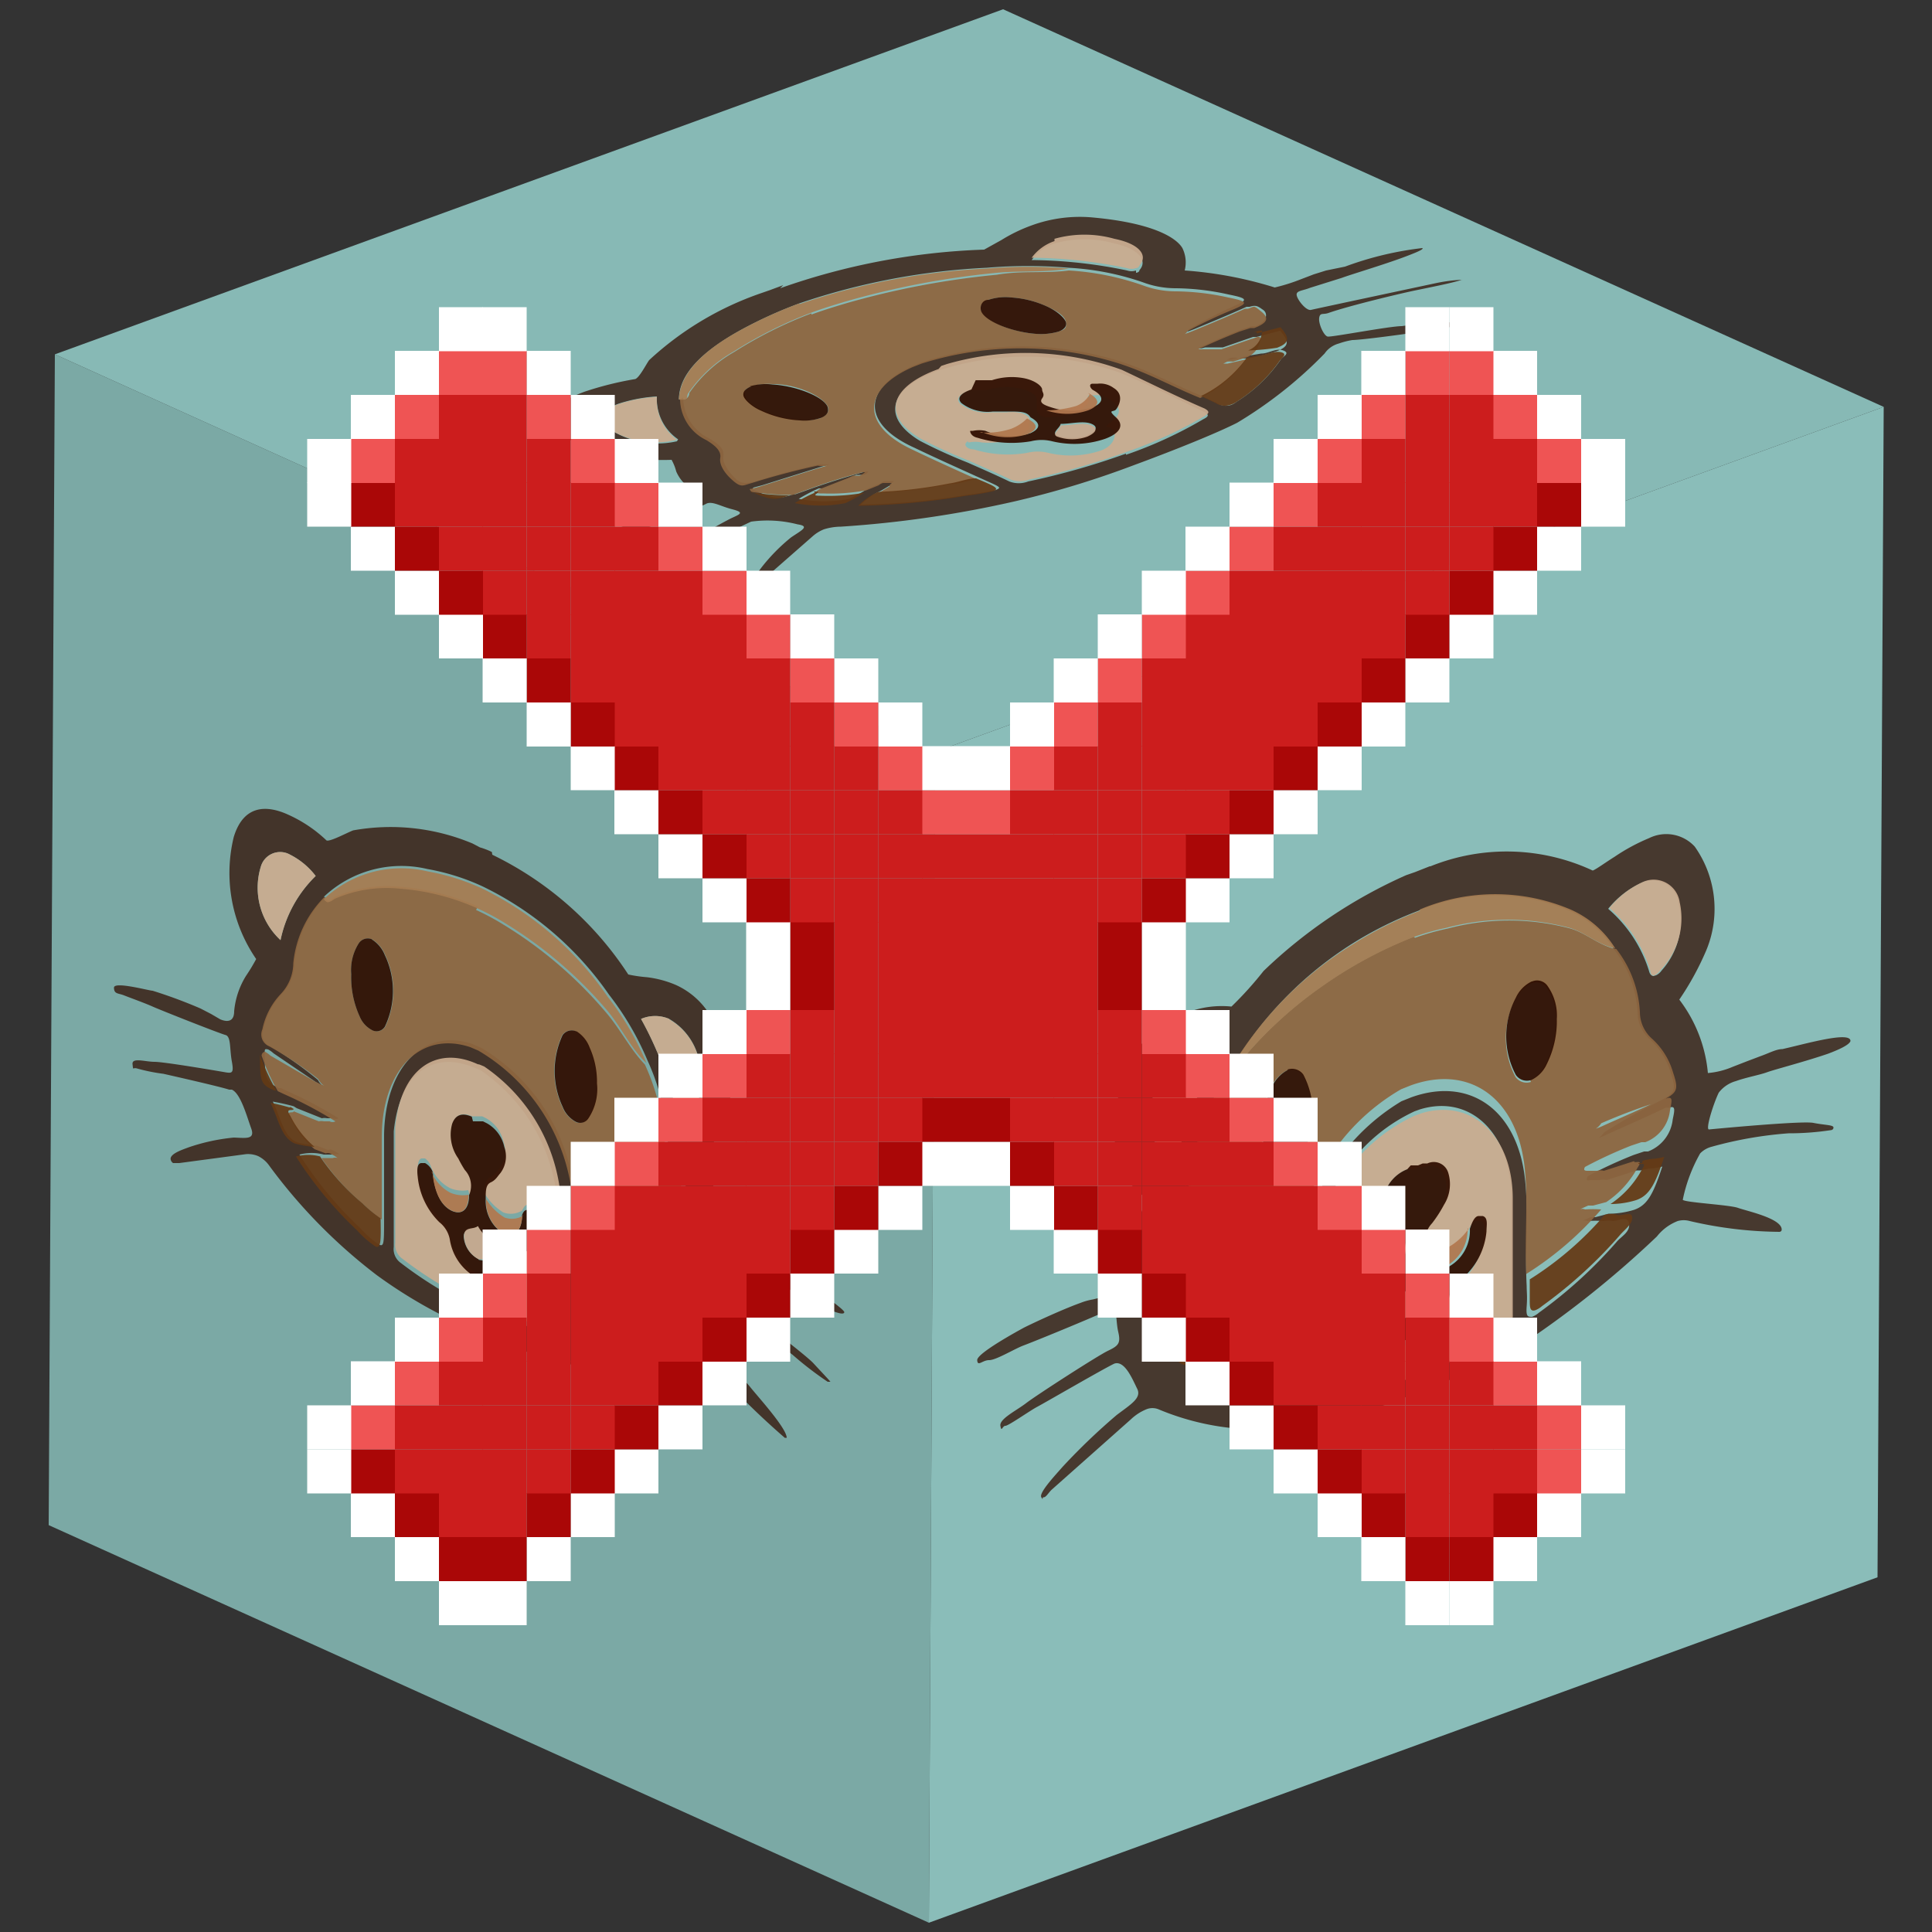 <svg id="Capa_1" data-name="Capa 1" xmlns="http://www.w3.org/2000/svg" xmlns:xlink="http://www.w3.org/1999/xlink" width="50" height="50" viewBox="0 0 50 50">
  <rect x="0" y="0" width="50" height="50" fill="#333333" stroke="none"/>
  <defs>
    <clipPath id="clip-path">
      <polygon points="24.04 49.76 1.26 39.47 1.42 9.17 24.2 19.46 24.04 49.76" fill="none"/>
    </clipPath>
    <clipPath id="clip-path-2">
      <polygon points="24.2 19.46 1.42 9.17 25.96 0.24 48.75 10.53 24.2 19.46" fill="none"/>
    </clipPath>
    <clipPath id="clip-path-3">
      <polygon points="48.75 10.53 48.59 40.82 24.04 49.76 24.2 19.46 48.75 10.53" fill="none"/>
    </clipPath>
  </defs>
  <g id="Figment_lido">
    <g style="isolation: isolate">
      <g>
        <polygon points="24.04 49.76 1.26 39.47 1.42 9.17 24.2 19.46 24.04 49.76" fill="#7ba9a5"/>
        <g style="isolation: isolate">
          <g clip-path="url(#clip-path)">
            <g>
              <path d="M15.85,33.1h0l.08,0-.08,0M9,30l-.11,0h0L9,30m.15,0L9,30l.08,0m6.57,3s.06,0,.09.06L15.67,33M8.5,28.17h0a.44.44,0,0,1,.11.09.44.44,0,0,0-.11-.09m3.88,5.72a10.1,10.1,0,0,1-2-1.2.44.44,0,0,1-.19-.42c0-.46,0-.93,0-1.4h0c0-.53,0-1.09,0-1.59.15-1.48,1-2.13,2.13-1.63l.12.05a4.58,4.58,0,0,1,2,3.74c0,.92,0,1.83,0,2.75,0,.21-.07.25-.21.23a6.47,6.47,0,0,1-1.9-.54M7.26,24.33a1.85,1.85,0,0,1-.51-1.9.52.52,0,0,1,.76-.31,1.93,1.93,0,0,1,.66.55,3.24,3.24,0,0,0-.91,1.66m10.31,4.49s-.07-.07-.1-.2a9,9,0,0,0-.88-2.25.92.92,0,0,1,.73,0,1.63,1.63,0,0,1,.79,1.16c.14.62,0,1.18-.43,1.28a.22.22,0,0,1-.11,0m-9.19-5.6a2.92,2.92,0,0,1,2.68-.72,5.79,5.79,0,0,1,1.43.45,8.46,8.46,0,0,1,3.27,2.8,7.48,7.48,0,0,1,1,1.71,5.81,5.81,0,0,1,.51,1.95,1.81,1.81,0,0,0,.24.82A4.62,4.62,0,0,1,18,31.48c.12.51.09.56-.25.45a7.72,7.72,0,0,0-1.19-.26.27.27,0,0,1-.12,0,1.34,1.34,0,0,0,.18.07c.42.15.84.31,1.26.43l.07,0c.15.07.13.16.09.35-.08.38-.26.44-.54.32l-.07,0-.24-.12a7.73,7.73,0,0,0-1-.34c0,.09,0,.12.06.14l.07,0,.06,0,.07,0,.15.1.66.33h0l.08,0,.23.16a1.82,1.82,0,0,0,.23.15h0c-.19.49-.32.65-.61.51a2.61,2.61,0,0,1-.55-.38l-.28-.15a.59.59,0,0,0-.11-.08l-.1,0-.09,0h0a.58.58,0,0,1,.12.14l.34.26a1.63,1.63,0,0,1,.2.17c.12.13.34.15.36.37s-.18.16-.28.21a3.91,3.91,0,0,1-1.64.28.33.33,0,0,1-.15,0c-.09,0-.13-.14-.12-.35s0-.32,0-.48c0-.9.06-1.73,0-2.65a5,5,0,0,0-2.45-4l-.21-.09c-1.26-.43-2.26.59-2.29,2.34,0,.7,0,1.42,0,2.12s0,.79-.13.73a2.48,2.48,0,0,1-.48-.42,9.86,9.86,0,0,1-1.58-1.91,1.23,1.23,0,0,1,.63,0l.29,0a.2.2,0,0,1,.13,0l-.09-.06-.11-.06a.15.15,0,0,0-.11,0l-.29-.11a2.36,2.36,0,0,1-.52-.09h0c-.35-.16-.41-.63-.62-1.05a5.52,5.52,0,0,1,.54.12l.08.05.65.26a.31.31,0,0,1,.13,0l.07,0,.08,0a.16.16,0,0,0,.15,0v0l0,0a10.54,10.54,0,0,0-1.32-.7l-.17-.08-.05,0c-.33-.15-.37-.26-.37-.9,0-.11,0-.12.09-.1a.71.71,0,0,1,.14.1L8.17,28l.21.12a.42.42,0,0,1-.15-.17A9.7,9.7,0,0,0,7,27.08a.33.33,0,0,1-.18-.44,1.88,1.88,0,0,1,.48-.92,1.17,1.17,0,0,0,.32-.79,2.81,2.81,0,0,1,.8-1.71m4.31-1.17a1.87,1.87,0,0,0-.31-.12l-.19-.1a5.48,5.48,0,0,0-3.09-.34c-.16.06-.6.3-.69.26h0a3.54,3.54,0,0,0-1-.67c-.53-.24-1.14-.27-1.4.58a3.93,3.93,0,0,0,.58,3.16,4.71,4.71,0,0,1-.26.43,2.09,2.09,0,0,0-.31.92c0,.27-.17.29-.36.21l-.24-.14-.27-.14a12.71,12.71,0,0,0-1.24-.46c-.09,0-1-.25-1-.08s.11.14.26.2.54.2.74.29,1.74.7,1.9.74h0c.13.06.09.35.15.68s0,.31-.23.27S4.24,27.48,4,27.48s-.59-.12-.57.06,0,.08.11.11a4.69,4.69,0,0,0,.69.14c.22.05,1.46.33,1.7.41H6c.23.1.39.7.5,1s-.14.25-.45.24a5.12,5.12,0,0,0-1.16.25c-.19.07-.52.18-.47.33a.14.14,0,0,0,.06.08s.09,0,.16,0l1.72-.23a.66.66,0,0,1,.32.05.76.76,0,0,1,.29.25A13.91,13.91,0,0,0,9.75,33a12.54,12.54,0,0,0,2.46,1.4,14.7,14.7,0,0,0,2.44.9,8.91,8.91,0,0,0,3-.19.53.53,0,0,1,.46,0,.87.87,0,0,1,.26.18,20.71,20.71,0,0,0,1.94,1.92s.05,0,.05,0c0-.25-.77-1.09-.95-1.32s-1.16-1.12-1.2-1.21a1.48,1.48,0,0,1,.42-.7s.12,0,.24,0a13,13,0,0,1,1.64,1.08,9,9,0,0,0,.91.7s.06,0,.07,0-.19-.21-.44-.48-2.17-1.71-2.26-1.77.09-.53.21-.7.2,0,.37,0,.52.29.68.36.84.47,1.31.68c.27.12.48.19.49.11s-.95-.75-1.47-1a4.12,4.12,0,0,0-.47-.24l-.31-.14-.3-.13a1.91,1.91,0,0,1-.53-.3,7.72,7.72,0,0,0-.62-2.28,2.28,2.28,0,0,0,.58-.69,3.28,3.28,0,0,0-.24-2.69,2,2,0,0,0-1-1,2.71,2.71,0,0,0-.75-.2,3.71,3.71,0,0,1-.48-.07l0,0a8.75,8.75,0,0,0-3.52-3.1" fill="#300e02" opacity="0.75"/>
              <path d="M15.93,33.15l-.08,0h0l.08,0M8.84,30h0L9,30l-.11,0M9,30l.08,0L9,30m6.74,3s-.07,0-.09-.06l.09.06M8.5,28.17h0a.44.44,0,0,1,.11.09.44.44,0,0,0-.11-.09m6.39.86a.75.75,0,0,1-.34-.39,2.19,2.19,0,0,1,0-1.85.29.29,0,0,1,.35-.1.84.84,0,0,1,.34.42,2.17,2.17,0,0,1,.19.93,1.37,1.37,0,0,1-.22.9.25.25,0,0,1-.33.09M9.63,26.66a.69.69,0,0,1-.32-.35,2.44,2.44,0,0,1-.22-1.1,1.29,1.29,0,0,1,.19-.79.28.28,0,0,1,.35-.11.85.85,0,0,1,.34.41,2.15,2.15,0,0,1,0,1.85.25.25,0,0,1-.33.09m2.73-3.2a6.15,6.15,0,0,0-2-.51,3.36,3.36,0,0,0-1.67.25c-.07,0-.13.14-.22.1a.22.22,0,0,1-.09-.08,2.81,2.81,0,0,0-.8,1.71,1.17,1.17,0,0,1-.32.79,1.88,1.88,0,0,0-.48.92.33.33,0,0,0,.18.44,9.7,9.7,0,0,1,1.27.85.42.42,0,0,0,.15.17L8.17,28,7,27.32a.71.71,0,0,0-.14-.1s-.08,0-.09.1a5.5,5.5,0,0,0,.42.92l.17.08a10.54,10.54,0,0,1,1.32.7l0,0v0a.16.16,0,0,1-.15,0l-.08,0-.07,0a.31.31,0,0,0-.13,0l-.65-.26c0,.07-.24-.05-.08.19a2.5,2.5,0,0,0,.62.79l.29.11a.15.15,0,0,1,.11,0l.11.06.09.06a.2.2,0,0,0-.13,0l-.29,0a5.86,5.86,0,0,0,1.1,1.21,3.32,3.32,0,0,0,.46.38c0-.7,0-1.42,0-2.12,0-1.75,1-2.77,2.29-2.34l.21.09a5,5,0,0,1,2.45,4c.1.92,0,1.75,0,2.65a2.77,2.77,0,0,0,1.62-.17l-.34-.26a.58.58,0,0,0-.12-.14h0l.09,0,.1,0a.59.59,0,0,1,.11.08l.28.15c.28.09.48-.09.68-.24s-.07-.14-.07-.22h0l-.66-.33-.15-.1-.07,0-.06,0-.07,0s-.11,0-.06-.14a7.73,7.73,0,0,1,1,.34l.24.12.07,0c.28.12.46.06.54-.32,0-.19.06-.28-.09-.35l-.07,0c-.42-.12-.84-.28-1.26-.43a1.34,1.34,0,0,1-.18-.07.27.27,0,0,0,.12,0,7.72,7.72,0,0,1,1.19.26c.34.11.37.06.25-.45a4.62,4.62,0,0,0-.48-1.25,1.81,1.81,0,0,1-.24-.82,5.81,5.81,0,0,0-.51-1.95c-.37-.38-.64-.92-1-1.34a10.92,10.92,0,0,0-2.66-2.28,6.13,6.13,0,0,0-.71-.38" fill="#8d6640" opacity="0.94"/>
              <path d="M12.15,30.92a.6.6,0,0,0-.11-.65,2.91,2.91,0,0,1-.17-.3,1.06,1.06,0,0,1-.16-.89c.09-.26.28-.29.51-.19l0,0,.08,0,.07,0,.11,0,.1.05a.92.92,0,0,1,.45.61.72.72,0,0,1-.1.68c-.08.09-.15.2-.25.24s-.16.22-.13.43a1.42,1.42,0,0,0,.48.48.56.56,0,0,0,.48-.05c.05-.1.1-.18.19-.14a.18.18,0,0,1,.09.07.48.48,0,0,1,.08.44c0,.44-.25.66-.56.67-.13,0-.2,0-.24.19-.11.41-.39.54-.73.39h0a1.36,1.36,0,0,1-.7-1,.74.74,0,0,0-.27-.44,1.91,1.91,0,0,1-.56-1.18c0-.16,0-.32.1-.35H11a.42.42,0,0,1,.16.23,1.05,1.05,0,0,0,.49.54.84.84,0,0,0,.47.05m.24-3.26c-1.09-.5-2,.15-2.13,1.63,0,.5,0,1.06,0,1.59h0c0,.47,0,.94,0,1.4a.44.44,0,0,0,.19.42,10.1,10.1,0,0,0,2,1.2,6.47,6.47,0,0,0,1.9.54c.14,0,.21,0,.21-.23,0-.92,0-1.83,0-2.75a4.58,4.58,0,0,0-2-3.74l-.12-.05" fill="#caac90" opacity="0.94"/>
              <path d="M12.49,23a5.79,5.79,0,0,0-1.43-.45,2.92,2.92,0,0,0-2.68.72.22.22,0,0,0,.09.08c.09,0,.15-.07.22-.1A3.36,3.36,0,0,1,10.36,23a6,6,0,0,1,2.71.89,10.92,10.92,0,0,1,2.66,2.28c.35.42.62,1,1,1.34a7.48,7.48,0,0,0-1-1.71A8.46,8.46,0,0,0,12.49,23" fill="#a67d52" opacity="0.94"/>
              <path d="M17.32,26.37a.92.92,0,0,0-.73,0,9,9,0,0,1,.88,2.25c0,.13.06.18.1.2a.22.22,0,0,0,.11,0c.39-.1.57-.66.43-1.28a1.63,1.63,0,0,0-.79-1.16" fill="#caac90" opacity="0.94"/>
              <path d="M7.51,22.12a.52.52,0,0,0-.76.31,1.85,1.85,0,0,0,.51,1.9,3.24,3.24,0,0,1,.91-1.66,1.93,1.93,0,0,0-.66-.55" fill="#caac90" opacity="0.94"/>
              <path d="M16.48,33.62a2.77,2.77,0,0,1-1.62.17c0,.16,0,.32,0,.48s0,.31.12.35a.33.33,0,0,0,.15,0,3.91,3.91,0,0,0,1.64-.28c.1,0,.3,0,.28-.21s-.24-.24-.36-.37a1.63,1.63,0,0,0-.2-.17" fill="#653b17" opacity="0.94"/>
              <path d="M8.29,29.93a1.23,1.23,0,0,0-.63,0,9.86,9.86,0,0,0,1.58,1.91,2.48,2.48,0,0,0,.48.42c.14.06.14-.15.13-.73a3.32,3.32,0,0,1-.46-.38,5.86,5.86,0,0,1-1.1-1.21" fill="#653b17" opacity="0.94"/>
              <path d="M17.3,33.08l-.08,0h0c0,.08.21.11.07.22s-.4.33-.68.24a2.61,2.61,0,0,0,.55.38c.29.14.42,0,.61-.51h0a1.82,1.82,0,0,1-.23-.15l-.23-.16" fill="#653b16" opacity="0.94"/>
              <path d="M7.49,28.66A5.52,5.52,0,0,0,7,28.54c.21.42.27.89.62,1.05h0a2.36,2.36,0,0,0,.52.09,2.5,2.5,0,0,1-.62-.79c-.16-.24.06-.12.08-.19l-.08-.05" fill="#653b17" opacity="0.94"/>
              <path d="M6.73,27.32c0,.64,0,.75.37.9l.05,0a5.5,5.5,0,0,1-.42-.92" fill="#623a16" opacity="0.94"/>
              <path d="M14.91,26.69a.29.29,0,0,0-.35.1,2.19,2.19,0,0,0,0,1.85.75.75,0,0,0,.34.39.25.25,0,0,0,.33-.09,1.37,1.37,0,0,0,.22-.9,2.17,2.17,0,0,0-.19-.93.84.84,0,0,0-.34-.42" fill="#300e02" opacity="0.94"/>
              <path d="M9.63,24.31a.28.28,0,0,0-.35.11,1.29,1.29,0,0,0-.19.79,2.44,2.44,0,0,0,.22,1.1.69.69,0,0,0,.32.35.25.25,0,0,0,.33-.09,2.15,2.15,0,0,0,0-1.85.85.85,0,0,0-.34-.41" fill="#300f02" opacity="0.94"/>
              <path d="M12.39,32.59A.71.71,0,0,1,12,32c0-.22.24-.16.36-.26.11.22.37.36.37.62s-.18.29-.35.24m-.17-3.7c-.23-.1-.42-.07-.51.19a1.06,1.06,0,0,0,.16.89,2.91,2.91,0,0,0,.17.3.6.6,0,0,1,.11.65c0,.37-.18.52-.44.41h0c-.28-.13-.45-.46-.5-1A.42.42,0,0,0,11,30.1h-.09c-.12,0-.12.19-.1.35a1.91,1.91,0,0,0,.56,1.18.74.74,0,0,1,.27.44,1.36,1.36,0,0,0,.7,1h0c.34.15.62,0,.73-.39,0-.16.11-.19.24-.19.31,0,.52-.23.56-.67a.48.48,0,0,0-.08-.44.18.18,0,0,0-.09-.07c-.09,0-.14,0-.19.14,0,.42-.21.6-.48.48h0a1,1,0,0,1-.46-.9c0-.21,0-.37.13-.43s.17-.15.25-.24a.72.72,0,0,0,.1-.68.92.92,0,0,0-.45-.61l-.1-.05-.11,0-.07,0-.08,0,0,0" fill="#300f02" opacity="0.94"/>
              <path d="M11.19,30.33c.05.53.22.86.5,1h0c.26.11.42,0,.44-.41a.84.84,0,0,1-.47-.05,1.05,1.05,0,0,1-.49-.54" fill="#b0784e" opacity="0.94"/>
              <path d="M13.54,31.46a.56.56,0,0,1-.48.05,1.42,1.42,0,0,1-.48-.48,1,1,0,0,0,.46.9h0c.27.12.45-.06.48-.48" fill="#b1784f" opacity="0.94"/>
              <path d="M12.37,31.73c-.12.1-.36,0-.36.26a.71.71,0,0,0,.38.6c.17,0,.36,0,.35-.24s-.26-.4-.37-.62" fill="#c7a98e" opacity="0.94"/>
            </g>
          </g>
        </g>
      </g>
      <g>
        <polygon points="24.2 19.46 1.42 9.17 25.96 0.24 48.75 10.53 24.2 19.46" fill="#87b9b5"/>
        <g style="isolation: isolate">
          <g clip-path="url(#clip-path-2)">
            <g>
              <path d="M31.35,9.44h0l.11,0-.11,0m-8,2.92-.1.06h0l.1-.06m.15-.07-.08,0,.08,0m7.65-2.78.12,0-.12,0M21.53,12h0l.16,0-.16,0m7.61-.26a19.1,19.1,0,0,1-2.53.72.68.68,0,0,1-.49,0c-.35-.17-.72-.33-1.08-.49h0a12.89,12.89,0,0,1-1.23-.56c-1-.6-.82-1.35.45-1.81l.15-.05A7.34,7.34,0,0,1,29,9.65c.74.31,1.42.65,2.14,1,.17.08.14.13,0,.2a11,11,0,0,1-2,.92m-11.62-.35A2.25,2.25,0,0,1,15.63,11c-.16-.21,0-.41.37-.55a3.94,3.94,0,0,1,1-.19,1.27,1.27,0,0,0,.55,1.11M29.4,7a.36.36,0,0,1-.23,0,12.62,12.62,0,0,0-2.47-.27,1.21,1.21,0,0,1,.59-.43,2.86,2.86,0,0,1,1.55,0c.6.13.88.43.65.69,0,0,0,.06-.09.07M17.57,10.34c0-.68.64-1.27,1.62-1.81a11.52,11.52,0,0,1,1.5-.68,17.65,17.65,0,0,1,4.85-.92,12.49,12.49,0,0,1,2.12,0,7,7,0,0,1,1.93.38,2.42,2.42,0,0,0,.84.15,6.5,6.5,0,0,1,1.36.16c.5.1.52.14.15.3a12.76,12.76,0,0,0-1.17.6.15.15,0,0,1-.08.08l.21-.08c.46-.19.92-.38,1.36-.58l.08,0c.18-.06.23,0,.35.08s.12.3-.19.42l-.1,0-.28.09c-.38.15-.73.3-1.07.46,0,.06.1,0,.16,0l.08,0,.08,0,.08,0,.2,0,.78-.27h0l.09,0,.3-.08.31-.08h0c.23.27.25.4-.09.53a6.07,6.07,0,0,1-.75.19L32,9.26a.57.57,0,0,0-.15,0l-.1.05-.1,0h0l.21,0,.48-.11.3-.05c.2,0,.38-.15.57-.08s0,.15-.06.23A3.89,3.89,0,0,1,32,10.4a.5.5,0,0,1-.14.08.43.43,0,0,1-.37-.05l-.38-.18c-.72-.29-1.3-.63-2.09-.89a8.51,8.51,0,0,0-5.12,0l-.23.09c-1.36.58-1.38,1.52,0,2.14.54.26,1.1.51,1.65.76s.63.26.45.33a6.3,6.3,0,0,1-.71.12,18.62,18.62,0,0,1-2.78.26,1.71,1.71,0,0,1,.52-.36l.27-.16s0-.06.08-.09l-.12,0-.13,0a.29.29,0,0,0-.11.06l-.32.13a4.49,4.49,0,0,1-.49.27h0a3.4,3.4,0,0,1-1.31,0,4.3,4.3,0,0,1,.52-.27l.1,0,.74-.29.13-.06.09,0,.08,0c.07,0,.12-.05.14-.09h-.06c-.57.16-1.11.33-1.62.52l-.2.07-.06,0c-.38.14-.5.12-1-.1-.08,0-.06-.07,0-.08l.19-.05,1.5-.47.27-.08a.69.69,0,0,1-.25,0c-.6.13-1.16.28-1.7.45-.23.06-.36.06-.49-.06s-.36-.38-.33-.59-.13-.32-.36-.46a1.19,1.19,0,0,1-.68-1.06m2.59-2.91-.35.13-.23.08A8.16,8.16,0,0,0,16.8,9.32c-.08.11-.25.45-.36.49h0a8.53,8.53,0,0,0-1.32.33c-.62.23-1.13.57-.68,1,.89.87,2.94.76,2.94.76a1.24,1.24,0,0,1,.12.3,1,1,0,0,0,.47.5c.2.11.09.2-.13.28l-.3.09-.33.11c-.51.19-1.28.52-1.36.56s-1,.49-.87.55a.82.82,0,0,0,.36-.08c.26-.09.6-.25.83-.33s2-.77,2.12-.85h0c.16-.06.35.07.66.15s.22.12,0,.22-1.47.81-1.64.94-.58.3-.41.35a.29.29,0,0,0,.17,0,6,6,0,0,0,.67-.35c.21-.11,1.45-.73,1.7-.84h0a3.11,3.11,0,0,1,1.2.07c.34.05.09.16-.17.34a4.8,4.8,0,0,0-.75.76c-.1.13-.28.37-.12.39h.11s0-.06.1-.11l1.22-1.07a1,1,0,0,1,.29-.18,1.5,1.5,0,0,1,.44-.07,28.46,28.46,0,0,0,4.48-.65,23.94,23.94,0,0,0,3.1-.94c1.14-.42,2.19-.85,2.68-1.1a11.1,11.1,0,0,0,2.26-1.79.65.65,0,0,1,.37-.26,2,2,0,0,1,.35-.09c.31,0,2.73-.33,3.08-.45,0,0,.05,0,0,0a9.5,9.5,0,0,0-1.8.09c-.32,0-1.82.29-1.92.27s-.24-.33-.22-.48.1-.08.24-.13c.54-.19,1.85-.5,2.18-.57s1.06-.21,1.27-.29c0,0,.08,0,.06,0s-.32,0-.74.09-3.1.66-3.22.69-.34-.24-.37-.37.14-.12.34-.2l.83-.26c.21-.08,1.05-.33,1.59-.53.32-.12.54-.21.49-.24a8.53,8.53,0,0,0-2,.48L34.32,7,34,7.1l-.34.13a4.77,4.77,0,0,1-.67.21A10.24,10.24,0,0,0,30.66,7a.84.84,0,0,0-.06-.58c-.14-.24-.69-.64-2.3-.79a3.63,3.63,0,0,0-1.62.21,4.15,4.15,0,0,0-.76.37l-.45.25h0a17.58,17.58,0,0,0-5.28,1" fill="#300e02" opacity="0.75"/>
              <path d="M31.46,9.41l-.11,0h0l.11,0m-8.25,3h0l.1-.06-.1.06m.17-.09.08,0-.08,0m7.85-2.86-.12,0,.12,0M21.53,12h0l.16,0-.16,0M27.4,8.58a1.64,1.64,0,0,1-.59.06c-.67-.05-1.39-.37-1.43-.65,0-.1.06-.18.2-.23a1.4,1.4,0,0,1,.61-.06,2.6,2.6,0,0,1,.88.22c.32.14.51.28.52.44s-.06.17-.19.22m-6.13,2.23a1.3,1.3,0,0,1-.53.06,2.68,2.68,0,0,1-1-.25c-.24-.1-.42-.23-.46-.39s.05-.18.2-.24A1.47,1.47,0,0,1,20,9.94c.68,0,1.4.37,1.44.64,0,.1-.06.18-.2.23M21,8.11a11,11,0,0,0-2,1,3.56,3.56,0,0,0-1.16,1.06s0,.12-.11.16a.35.35,0,0,1-.13,0,1.19,1.19,0,0,0,.68,1.06c.23.14.39.28.36.46s.11.4.33.59.26.12.49.06c.54-.17,1.1-.32,1.7-.45a.69.69,0,0,0,.25,0l-.27.08-1.5.47-.19.05c-.05,0-.07,0,0,.08a7.34,7.34,0,0,0,1.06.08l.2-.07c.51-.19,1-.36,1.62-.52h.06s-.07.06-.14.09l-.08,0-.09,0-.13.06-.74.29s-.23.12.08.11a5.14,5.14,0,0,0,1.13-.08l.32-.13a.29.29,0,0,1,.11-.06l.13,0,.12,0s-.07,0-.08.09l-.27.16a11.88,11.88,0,0,0,1.84-.22c.23,0,.45-.09.68-.13-.55-.25-1.11-.5-1.65-.76-1.34-.62-1.32-1.56,0-2.14l.23-.09a8.51,8.51,0,0,1,5.12,0c.79.26,1.37.6,2.09.89a3.12,3.12,0,0,0,1.19-1l-.48.11-.21,0h0l.1,0,.1-.05a.57.57,0,0,1,.15,0l.35-.11a.56.56,0,0,0,.36-.48c0-.12-.17,0-.23,0h0l-.78.27-.2,0-.08,0-.08,0-.08,0c-.06,0-.13,0-.16,0,.34-.16.69-.31,1.07-.46l.28-.09.1,0c.31-.12.41-.24.19-.42s-.17-.14-.35-.08l-.08,0c-.44.2-.9.39-1.36.58l-.21.08a.15.15,0,0,0,.08-.08A12.76,12.76,0,0,1,31.94,8c.37-.16.35-.2-.15-.3a6.5,6.5,0,0,0-1.36-.16,2.42,2.42,0,0,1-.84-.15A7,7,0,0,0,27.66,7c-.6.08-1.24,0-1.86.11a21.53,21.53,0,0,0-3.94.75c-.3.09-.59.18-.86.28" fill="#8d6640" opacity="0.94"/>
              <path d="M26.64,10.82c-.09-.11-.26-.18-.59-.15-.12,0-.25,0-.38,0a1.12,1.12,0,0,1-.82-.22c-.13-.14,0-.26.26-.35l0,0,.09,0,.09,0,.12,0,.12,0a1.68,1.68,0,0,1,.84-.05c.29.06.45.16.46.29s0,.16,0,.23,0,.17.23.23a2.86,2.86,0,0,0,.76-.11.67.67,0,0,0,.36-.3c0-.06-.06-.12,0-.16l.13,0a.58.58,0,0,1,.41.11c.3.18.31.37.06.56s-.13.12,0,.2.1.42-.29.56h0a2.47,2.47,0,0,1-1.36.06,1.14,1.14,0,0,0-.55,0,3,3,0,0,1-1.38-.09c-.15,0-.27-.1-.19-.18s0,0,.07,0a.79.79,0,0,1,.32,0,2.07,2.07,0,0,0,.81-.09,1.17,1.17,0,0,0,.42-.27M24.29,9.55c-1.27.46-1.49,1.21-.45,1.81a12.89,12.89,0,0,0,1.23.56h0c.36.16.73.32,1.08.49a.68.68,0,0,0,.49,0,19.1,19.1,0,0,0,2.53-.72,11,11,0,0,0,2-.92c.12-.07.15-.12,0-.2-.72-.31-1.4-.65-2.14-1a7.34,7.34,0,0,0-4.52-.15l-.15.05" fill="#caac90" opacity="0.94"/>
              <path d="M20.69,7.85a11.52,11.52,0,0,0-1.5.68c-1,.54-1.59,1.13-1.62,1.81a.35.35,0,0,0,.13,0c.11,0,.07-.11.11-.16A3.56,3.56,0,0,1,19,9.09a11,11,0,0,1,2-1c.27-.1.56-.19.86-.28a21.53,21.53,0,0,1,3.94-.75c.62-.06,1.26,0,1.86-.11a12.49,12.49,0,0,0-2.12,0,17.65,17.65,0,0,0-4.85.92" fill="#a67d52" opacity="0.94"/>
              <path d="M27.29,6.24a1.21,1.21,0,0,0-.59.43,12.62,12.62,0,0,1,2.47.27.36.36,0,0,0,.23,0s.06,0,.09-.07c.23-.26,0-.56-.65-.69a2.86,2.86,0,0,0-1.55,0" fill="#caac90" opacity="0.94"/>
              <path d="M16,10.46c-.39.14-.53.34-.37.55a2.25,2.25,0,0,0,1.89.37A1.27,1.27,0,0,1,17,10.27a3.94,3.94,0,0,0-1,.19" fill="#caac90" opacity="0.94"/>
              <path d="M32.27,9.25a3.12,3.12,0,0,1-1.19,1l.38.18a.43.43,0,0,0,.37.05A.5.5,0,0,0,32,10.4a3.89,3.89,0,0,0,1.11-1.05c.05-.08.22-.18.06-.23s-.37.05-.57.08l-.3.05" fill="#653b17" opacity="0.94"/>
              <path d="M22.73,12.73a1.71,1.71,0,0,0-.52.36A18.62,18.62,0,0,0,25,12.83a6.3,6.3,0,0,0,.71-.12c.18-.07,0-.14-.45-.33-.23,0-.45.1-.68.13a11.88,11.88,0,0,1-1.84.22" fill="#653b17" opacity="0.94"/>
              <path d="M32.52,8.59l-.09,0h0c.06,0,.27-.08.23,0a.56.56,0,0,1-.36.48A6.07,6.07,0,0,0,33.05,9c.34-.13.32-.26.09-.53h0l-.31.08-.3.08" fill="#653b16" opacity="0.94"/>
              <path d="M21.09,12.75a4.3,4.3,0,0,0-.52.27,3.4,3.4,0,0,0,1.31,0h0a4.49,4.49,0,0,0,.49-.27,5.14,5.14,0,0,1-1.13.08c-.31,0,0-.07-.08-.11l-.1,0" fill="#653b17" opacity="0.94"/>
              <path d="M19.43,12.72c.5.22.62.24,1,.1l.06,0a7.34,7.34,0,0,1-1.06-.08" fill="#623a16" opacity="0.94"/>
              <path d="M25.58,7.76c-.14,0-.21.13-.2.23,0,.28.76.6,1.43.65a1.64,1.64,0,0,0,.59-.06c.13-.05.2-.12.19-.22s-.2-.3-.52-.44a2.6,2.6,0,0,0-.88-.22,1.4,1.4,0,0,0-.61.06" fill="#300e02" opacity="0.94"/>
              <path d="M19.44,10c-.15.06-.22.14-.2.24s.22.29.46.39a2.68,2.68,0,0,0,1,.25,1.3,1.3,0,0,0,.53-.06c.14-.05.21-.13.2-.23,0-.27-.76-.6-1.44-.64a1.47,1.47,0,0,0-.59.05" fill="#300f02" opacity="0.94"/>
              <path d="M28.14,11.27a1.16,1.16,0,0,1-.78,0c-.16-.07.07-.19.09-.3.27,0,.59-.09.8,0s.07.21-.11.29m-3-1.18c-.26.09-.39.21-.26.35a1.12,1.12,0,0,0,.82.22c.13,0,.26,0,.38,0,.33,0,.5,0,.59.15.27.15.26.29,0,.41h0a1.71,1.71,0,0,1-1.17-.06.79.79,0,0,0-.32,0s-.06,0-.07,0,0,.14.19.18a3,3,0,0,0,1.38.09,1.14,1.14,0,0,1,.55,0,2.47,2.47,0,0,0,1.36-.06h0c.39-.14.52-.35.29-.56s-.06-.13,0-.2.24-.38-.06-.56a.58.58,0,0,0-.41-.11l-.13,0c-.1,0-.08.1,0,.16.3.16.29.33,0,.45h0a1.67,1.67,0,0,1-1.08,0c-.19-.06-.31-.12-.23-.23s0-.15,0-.23-.17-.23-.46-.29a1.68,1.68,0,0,0-.84.05l-.12,0-.12,0-.09,0-.09,0,0,0" fill="#300f02" opacity="0.94"/>
              <path d="M25.41,11.18a1.71,1.71,0,0,0,1.17.06h0c.29-.12.3-.26,0-.41a1.17,1.17,0,0,1-.42.27,2.07,2.07,0,0,1-.81.09" fill="#b0784e" opacity="0.94"/>
              <path d="M28.2,10.21a.67.67,0,0,1-.36.3,2.86,2.86,0,0,1-.76.11,1.67,1.67,0,0,0,1.08,0h0c.31-.12.32-.29,0-.45" fill="#b1784f" opacity="0.94"/>
              <path d="M27.45,11c0,.11-.25.23-.09.3a1.16,1.16,0,0,0,.78,0c.18-.08.31-.2.11-.29s-.53,0-.8,0" fill="#c7a98e" opacity="0.94"/>
            </g>
          </g>
        </g>
      </g>
      <g>
        <polygon points="48.75 10.53 48.59 40.82 24.04 49.76 24.2 19.46 48.75 10.53" fill="#8abdb9"/>
        <g style="isolation: isolate">
          <g clip-path="url(#clip-path-3)">
            <g>
              <path d="M40.77,31.45h0m-8.25,3a.57.57,0,0,0-.13.08h0l.14-.08m.17-.1-.09.06s.07,0,.09-.06m7.86-2.86s.07,0,.11,0l-.11,0M32,32.9h0m4.64,2.6a8.71,8.71,0,0,1-2.36.52c-.17,0-.23-.05-.23-.27,0-.51,0-1,0-1.52h0a16.85,16.85,0,0,1,0-1.74,4.44,4.44,0,0,1,2.56-3.73l.14-.05c1.28-.39,2.32.57,2.36,2.21,0,1,0,2,0,3a.47.47,0,0,1-.24.44,10.67,10.67,0,0,1-2.28,1.16m-6.13-5.6c-.63-.08-.89-.76-.61-1.58a1.66,1.66,0,0,1,.92-1.05,1.22,1.22,0,0,1,.78,0,8.58,8.58,0,0,0-1.09,2.63m12.33-4.66s-.08,0-.11-.12a3.48,3.48,0,0,0-1.06-1.62,2.37,2.37,0,0,1,.88-.68.68.68,0,0,1,.94.53A1.92,1.92,0,0,1,43,25.12a.36.36,0,0,1-.14.12m-11,2.43A9.49,9.49,0,0,1,35,24.42a9.7,9.7,0,0,1,1.71-.85,5,5,0,0,1,3.91,0,2.58,2.58,0,0,1,1.15,1,2.9,2.9,0,0,1,.61,1.63.93.93,0,0,0,.29.67,1.89,1.89,0,0,1,.57.9c.15.45.11.52-.3.73a14.79,14.79,0,0,0-1.43.81.47.47,0,0,1-.14.14,2,2,0,0,0,.22-.09c.5-.23,1-.44,1.51-.69a.18.18,0,0,1,.09,0c.18-.07.15.06.1.3a1,1,0,0,1-.64.83l-.1,0-.27.09a11.56,11.56,0,0,0-1.19.55c-.06.14,0,.11.07.1l.08,0,.08,0,.08,0a.38.38,0,0,1,.18,0l.78-.25h0l.1,0a1.26,1.26,0,0,1,.28-.05,1.51,1.51,0,0,0,.28-.05h0c-.23.7-.38,1-.73,1.12a2.24,2.24,0,0,1-.66.1l-.34.09-.13,0-.11.05-.11.05h0a.18.18,0,0,1,.14,0,3,3,0,0,1,.42,0,.65.65,0,0,1,.24,0c.14,0,.39-.15.42.07s-.21.33-.33.48a11.9,11.9,0,0,1-2,1.82.62.62,0,0,1-.18.11c-.11,0-.16,0-.14-.27s0-.36,0-.53c-.05-.93.06-1.92-.05-2.82-.22-1.77-1.45-2.6-2.94-2.06l-.25.1A5.47,5.47,0,0,0,33.62,33c0,.77,0,1.54,0,2.32,0,.6,0,.83-.16.9a1.4,1.4,0,0,1-.57,0,4,4,0,0,1-1.89-.6,3.43,3.43,0,0,1,.76-.57l.35-.24a.52.52,0,0,1,.16-.14l-.12,0-.13,0a.31.31,0,0,0-.13.08l-.35.15a4.49,4.49,0,0,1-.62.38h0c-.42.15-.49-.3-.74-.57a6.44,6.44,0,0,1,.64-.36l.1,0,.78-.31a.4.4,0,0,1,.15-.09l.09,0,.09,0a.38.38,0,0,0,.18-.12v0l0,0a10.63,10.63,0,0,0-1.57.45l-.2.07-.06,0c-.4.14-.44,0-.45-.63,0-.13.06-.18.11-.2s.12,0,.17,0L31.58,33l.25-.07a.18.18,0,0,1-.17,0,8.17,8.17,0,0,0-1.52.25c-.22.06-.28,0-.21-.31a4.66,4.66,0,0,1,.57-1.43,2.57,2.57,0,0,0,.38-1.15,6.53,6.53,0,0,1,1-2.58M37,22.42l-.38.15-.23.08a12.79,12.79,0,0,0-3.69,2.48,9.29,9.29,0,0,1-.83.92h0a2.47,2.47,0,0,0-1.16.16A2.63,2.63,0,0,0,29,28.14c-.61,2.26.69,2.87.69,2.87s-.18.44-.31.71A4.05,4.05,0,0,0,29,33a.61.61,0,0,1-.43.56l-.29.07a1.62,1.62,0,0,0-.32.09c-.53.19-1.39.6-1.48.65s-1.2.65-1.19.83.13,0,.31,0,.65-.29.89-.38c.4-.15,2.07-.84,2.27-.95h0c.16-.06.11.3.18.6s0,.36-.27.49-1.85,1.15-2.11,1.35-.7.41-.67.59.05,0,.13,0,.63-.39.82-.49,1.74-1,2-1.12l0,0c.27-.09.47.41.59.65s-.16.4-.53.68a16.4,16.4,0,0,0-1.39,1.33c-.23.26-.63.69-.56.8s0,0,.06,0,.12-.11.2-.19l2.06-1.83a1.28,1.28,0,0,1,.38-.25.42.42,0,0,1,.35,0,6.71,6.71,0,0,0,3.35.47,11.8,11.8,0,0,0,2.94-.76,22.15,22.15,0,0,0,2.92-1.28A25.84,25.84,0,0,0,42.88,32a1.27,1.27,0,0,1,.54-.4.58.58,0,0,1,.31,0,10.53,10.53,0,0,0,2.32.28s.06,0,.06-.06c0-.29-.91-.48-1.13-.56s-1.39-.14-1.43-.21A4.08,4.08,0,0,1,44,29.85a.63.63,0,0,1,.29-.17,10.16,10.16,0,0,1,2-.35,7.2,7.2,0,0,0,1.08-.08s.08,0,.08-.07-.22-.06-.52-.12-2.6.16-2.7.17.11-.66.25-.95a.84.84,0,0,1,.44-.3c.28-.1.62-.16.81-.23s1-.28,1.58-.48c.32-.12.56-.24.58-.33,0-.26-1.14.07-1.76.21-.16,0-.36.11-.56.18l-.37.14-.36.14a2.06,2.06,0,0,1-.64.16,3.67,3.67,0,0,0-.74-1.9,7.38,7.38,0,0,0,.7-1.28,2.79,2.79,0,0,0-.3-2.68,1,1,0,0,0-1.18-.22,5,5,0,0,0-.89.48c-.27.17-.47.32-.57.36h0a5.27,5.27,0,0,0-4.2-.11" fill="#300e02" opacity="0.75"/>
              <path d="M40.86,31.44h0m-8.48,3.09h0a.57.57,0,0,1,.13-.08l-.14.08m.22-.12.09-.06s-.06,0-.09.06m8.06-2.94s-.08,0-.11,0l.11,0M32,32.9h0M39.62,28a.35.35,0,0,1-.4-.13,2.13,2.13,0,0,1,0-2,.87.87,0,0,1,.41-.42.33.33,0,0,1,.41.13,1.32,1.32,0,0,1,.23.84A2.49,2.49,0,0,1,40,27.54a.83.83,0,0,1-.4.41m-6.29,2.28a.35.35,0,0,1-.38-.09,1.34,1.34,0,0,1-.27-1,2.21,2.21,0,0,1,.24-1,.89.89,0,0,1,.41-.44.36.36,0,0,1,.41.13,2.16,2.16,0,0,1,0,2,.83.83,0,0,1-.4.41m3.27-6a11.17,11.17,0,0,0-2.39,1.29,10.65,10.65,0,0,0-2,1.82c-.08.1-.15.27-.26.31h-.1a6.53,6.53,0,0,0-1,2.58,2.57,2.57,0,0,1-.38,1.15,4.66,4.66,0,0,0-.57,1.43c-.07.3,0,.37.21.31a8.17,8.17,0,0,1,1.52-.25.18.18,0,0,0,.17,0l-.25.07-1.44.39c-.05,0-.12,0-.17,0s-.09.07-.11.2c.17.21.28.49.51.6l.2-.07a10.63,10.63,0,0,1,1.57-.45l0,0v0a.38.38,0,0,1-.18.12l-.09,0-.09,0a.4.4,0,0,0-.15.09l-.78.31c0,.1-.29.17-.1.28s.43.35.74.29l.35-.15a.31.31,0,0,1,.13-.08l.13,0,.12,0a.52.52,0,0,0-.16.14l-.35.24c.36.3.86.22,1.31.29a3.37,3.37,0,0,0,.55,0c0-.78,0-1.55,0-2.32a5.47,5.47,0,0,1,2.73-4.64l.25-.1c1.49-.54,2.72.29,2.94,2.06.11.9,0,1.89.05,2.82a8.58,8.58,0,0,0,1.94-1.67,3,3,0,0,0-.42,0,.18.18,0,0,0-.14,0h0l.11-.05.11-.05.13,0,.34-.09a2.51,2.51,0,0,0,.81-.89c.17-.25-.09-.09-.09-.17h0l-.78.25a.38.38,0,0,0-.18,0l-.08,0-.08,0-.08,0c-.05,0-.13,0-.07-.1a11.56,11.56,0,0,1,1.19-.55l.27-.09.1,0a1,1,0,0,0,.64-.83c.05-.24.08-.37-.1-.3a.18.18,0,0,0-.09,0c-.5.25-1,.46-1.51.69a2,2,0,0,1-.22.09.47.47,0,0,0,.14-.14A14.79,14.79,0,0,1,43,28.49c.41-.21.45-.28.3-.73a1.89,1.89,0,0,0-.57-.9.93.93,0,0,1-.29-.67,2.9,2.9,0,0,0-.61-1.63c-.44-.08-.77-.41-1.19-.53a6.18,6.18,0,0,0-3.17,0,6.32,6.32,0,0,0-.85.24" fill="#8d6640" opacity="0.94"/>
              <path d="M36.35,32.5c.09-.29.09-.51-.14-.58s-.13-.13-.2-.19a.67.67,0,0,1-.19-.8,1,1,0,0,1,.6-.67l0,0,.1,0,.09,0,.12-.05.12,0a.39.39,0,0,1,.54.24,1,1,0,0,1-.11.83,3.3,3.3,0,0,1-.31.48.62.62,0,0,0-.15.59.71.71,0,0,0,.57.08,1.58,1.58,0,0,0,.58-.5c.05-.15.12-.29.23-.33h.1c.15,0,.12.24.1.4a1.81,1.81,0,0,1-.67,1.25.67.67,0,0,0-.29.43,1.47,1.47,0,0,1-.87,1.08h0a.6.6,0,0,1-.84-.45c-.06-.19-.16-.22-.32-.23-.38,0-.6-.3-.67-.76a.49.49,0,0,1,.12-.47.26.26,0,0,1,.1-.07.17.17,0,0,1,.2.09.49.49,0,0,0,.58.14,1.71,1.71,0,0,0,.57-.39m.29-3.74a4.44,4.44,0,0,0-2.56,3.73,16.85,16.85,0,0,0,0,1.74h0c0,.51,0,1,0,1.52,0,.22.06.29.23.27a8.71,8.71,0,0,0,2.36-.52,10.67,10.67,0,0,0,2.28-1.16.47.47,0,0,0,.24-.44c0-1,0-2,0-3,0-1.64-1.08-2.6-2.36-2.21l-.14.05" fill="#caac90" opacity="0.94"/>
              <path d="M36.75,23.57a9.7,9.7,0,0,0-1.71.85,9.49,9.49,0,0,0-3.2,3.25h.1c.11,0,.18-.21.26-.31a10.65,10.65,0,0,1,2-1.82,11.17,11.17,0,0,1,2.39-1.29,6.32,6.32,0,0,1,.85-.24,6.18,6.18,0,0,1,3.17,0c.42.12.75.45,1.19.53a2.58,2.58,0,0,0-1.15-1,5,5,0,0,0-3.91,0" fill="#a67d52" opacity="0.94"/>
              <path d="M42.53,22.82a2.37,2.37,0,0,0-.88.68,3.48,3.48,0,0,1,1.06,1.62c0,.11.07.14.11.12a.36.36,0,0,0,.14-.12,1.92,1.92,0,0,0,.51-1.77.68.68,0,0,0-.94-.53" fill="#caac90" opacity="0.94"/>
              <path d="M30.8,27.27a1.66,1.66,0,0,0-.92,1.05c-.28.82,0,1.5.61,1.58a8.58,8.58,0,0,1,1.09-2.63,1.22,1.22,0,0,0-.78,0" fill="#caac90" opacity="0.94"/>
              <path d="M41.53,31.44a8.58,8.58,0,0,1-1.94,1.67c0,.17,0,.35,0,.53s0,.31.14.27a.62.62,0,0,0,.18-.11,11.9,11.9,0,0,0,2-1.82c.12-.15.35-.3.33-.48s-.28,0-.42-.07a.65.65,0,0,0-.24,0" fill="#653b17" opacity="0.94"/>
              <path d="M31.73,35a3.43,3.43,0,0,0-.76.57,4,4,0,0,0,1.89.6,1.4,1.4,0,0,0,.57,0c.18-.07.18-.3.16-.9a3.37,3.37,0,0,1-.55,0c-.45-.07-.95,0-1.31-.29" fill="#653b17" opacity="0.94"/>
              <path d="M42.5,30.1l-.1,0h0c0,.08.26-.08.09.17a2.51,2.51,0,0,1-.81.89,2.24,2.24,0,0,0,.66-.1c.35-.12.5-.42.73-1.12h0a1.51,1.51,0,0,1-.28.05,1.26,1.26,0,0,0-.28.05" fill="#653b16" opacity="0.94"/>
              <path d="M30.77,34.37a6.44,6.44,0,0,0-.64.36c.25.27.32.72.74.57h0a4.49,4.49,0,0,0,.62-.38c-.31.06-.51-.15-.74-.29s.07-.18.1-.28l-.1,0" fill="#653b17" opacity="0.94"/>
              <path d="M29.86,33.62c0,.68.05.77.45.63l.06,0c-.23-.11-.34-.39-.51-.6" fill="#623a16" opacity="0.94"/>
              <path d="M39.64,25.4a.87.87,0,0,0-.41.42,2.13,2.13,0,0,0,0,2,.35.35,0,0,0,.4.13.83.83,0,0,0,.4-.41,2.49,2.49,0,0,0,.26-1.17,1.32,1.32,0,0,0-.23-.84.33.33,0,0,0-.41-.13" fill="#300e02" opacity="0.94"/>
              <path d="M33.33,27.69a.89.89,0,0,0-.41.44,2.21,2.21,0,0,0-.24,1,1.34,1.34,0,0,0,.27,1,.35.35,0,0,0,.38.09.83.83,0,0,0,.4-.41,2.16,2.16,0,0,0,0-2,.36.36,0,0,0-.41-.13" fill="#300f02" opacity="0.94"/>
              <path d="M36.63,34.1c-.25.06-.47,0-.46-.31s.3-.4.44-.61c.14.14.44,0,.45.33a.74.74,0,0,1-.43.59m-.21-3.84a1,1,0,0,0-.6.67.67.67,0,0,0,.19.8c.07.06.12.16.2.19s.23.29.14.58a.93.93,0,0,1-.53.86h0c-.34.12-.54-.09-.59-.62a.17.17,0,0,0-.2-.09.26.26,0,0,0-.1.07.49.49,0,0,0-.12.47c.07.46.29.73.67.76.16,0,.26,0,.32.23a.6.6,0,0,0,.84.45h0a1.47,1.47,0,0,0,.87-1.08.67.67,0,0,1,.29-.43,1.81,1.81,0,0,0,.67-1.25c0-.16.05-.36-.1-.4h-.1c-.11,0-.18.18-.23.33a1.07,1.07,0,0,1-.58,1h0c-.32.11-.53-.11-.55-.55a.62.62,0,0,1,.15-.59,3.3,3.3,0,0,0,.31-.48,1,1,0,0,0,.11-.83.39.39,0,0,0-.54-.24l-.12,0-.12.05-.09,0-.1,0,0,0" fill="#300f02" opacity="0.94"/>
              <path d="M35.2,32.75c0,.53.25.74.59.62h0a.93.93,0,0,0,.53-.86,1.71,1.71,0,0,1-.57.39.49.49,0,0,1-.58-.14" fill="#b0784e" opacity="0.94"/>
              <path d="M38,31.81a1.58,1.58,0,0,1-.58.5.71.71,0,0,1-.57-.08c0,.44.23.66.55.55h0a1.07,1.07,0,0,0,.58-1" fill="#b1784f" opacity="0.94"/>
              <path d="M36.61,33.18c-.14.21-.43.38-.44.61s.21.37.46.31a.74.74,0,0,0,.43-.59c0-.28-.31-.19-.45-.33" fill="#c7a98e" opacity="0.94"/>
            </g>
          </g>
        </g>
      </g>
    </g>
  </g>
  <g>
    <rect x="40.92" y="37.51" width="1.14" height="1.14" fill="#fff"/>
    <rect x="40.92" y="36.37" width="1.14" height="1.14" fill="#fff"/>
    <rect x="40.92" y="12.49" width="1.14" height="1.14" fill="#fff"/>
    <rect x="40.92" y="11.36" width="1.14" height="1.14" fill="#fff"/>
    <rect x="39.78" y="38.64" width="1.14" height="1.14" fill="#fff"/>
    <rect x="39.78" y="37.51" width="1.14" height="1.14" fill="#ef5454"/>
    <rect x="39.78" y="36.37" width="1.14" height="1.14" fill="#ef5454"/>
    <rect x="39.78" y="35.23" width="1.14" height="1.14" fill="#fff"/>
    <rect x="39.78" y="13.63" width="1.14" height="1.14" fill="#fff"/>
    <rect x="39.78" y="12.49" width="1.14" height="1.14" fill="#aa0707"/>
    <rect x="39.78" y="11.36" width="1.14" height="1.14" fill="#ef5454"/>
    <rect x="39.78" y="10.22" width="1.14" height="1.14" fill="#fff"/>
    <rect x="38.64" y="39.78" width="1.14" height="1.14" fill="#fff"/>
    <rect x="38.64" y="38.64" width="1.14" height="1.14" fill="#aa0707"/>
    <rect x="38.64" y="37.51" width="1.14" height="1.14" fill="#cc1d1d"/>
    <rect x="38.64" y="36.37" width="1.14" height="1.14" fill="#cc1d1d"/>
    <rect x="38.64" y="35.23" width="1.14" height="1.14" fill="#ef5454"/>
    <rect x="38.64" y="34.1" width="1.14" height="1.14" fill="#fff"/>
    <rect x="38.64" y="14.77" width="1.14" height="1.14" fill="#fff"/>
    <rect x="38.64" y="13.63" width="1.14" height="1.14" fill="#aa0707"/>
    <rect x="38.64" y="12.49" width="1.14" height="1.14" fill="#cc1d1d"/>
    <rect x="38.64" y="11.36" width="1.14" height="1.14" fill="#cc1d1d"/>
    <rect x="38.64" y="10.22" width="1.14" height="1.14" fill="#ef5454"/>
    <rect x="38.64" y="9.08" width="1.14" height="1.14" fill="#fff"/>
    <rect x="37.51" y="40.92" width="1.14" height="1.14" fill="#fff"/>
    <rect x="37.51" y="39.78" width="1.14" height="1.14" fill="#aa0707"/>
    <rect x="37.51" y="38.64" width="1.14" height="1.14" fill="#cc1d1d"/>
    <rect x="37.51" y="37.51" width="1.14" height="1.14" fill="#cc1d1d"/>
    <rect x="37.51" y="36.37" width="1.14" height="1.14" fill="#cc1d1d"/>
    <rect x="37.51" y="35.23" width="1.14" height="1.14" fill="#cc1d1d"/>
    <rect x="37.51" y="34.1" width="1.14" height="1.14" fill="#ef5454"/>
    <rect x="37.51" y="32.96" width="1.14" height="1.14" fill="#fff"/>
    <rect x="37.51" y="15.9" width="1.14" height="1.14" fill="#fff"/>
    <rect x="37.51" y="14.77" width="1.14" height="1.14" fill="#aa0707"/>
    <rect x="37.51" y="13.63" width="1.14" height="1.14" fill="#cc1d1d"/>
    <rect x="37.51" y="12.49" width="1.14" height="1.14" fill="#cc1d1d"/>
    <rect x="37.51" y="11.36" width="1.14" height="1.14" fill="#cc1d1d"/>
    <rect x="37.51" y="10.22" width="1.14" height="1.14" fill="#cc1d1d"/>
    <rect x="37.51" y="9.08" width="1.14" height="1.14" fill="#ef5454"/>
    <rect x="37.51" y="7.95" width="1.14" height="1.14" fill="#fff"/>
    <rect x="36.37" y="40.92" width="1.14" height="1.14" fill="#fff"/>
    <rect x="36.37" y="39.78" width="1.14" height="1.14" fill="#aa0707"/>
    <rect x="36.37" y="38.64" width="1.14" height="1.14" fill="#cc1d1d"/>
    <rect x="36.37" y="37.51" width="1.14" height="1.14" fill="#cc1d1d"/>
    <rect x="36.37" y="36.37" width="1.14" height="1.14" fill="#cc1d1d"/>
    <rect x="36.37" y="35.23" width="1.14" height="1.14" fill="#cc1d1d"/>
    <rect x="36.37" y="34.1" width="1.14" height="1.14" fill="#cc1d1d"/>
    <rect x="36.37" y="32.96" width="1.14" height="1.14" fill="#ef5454"/>
    <rect x="36.37" y="31.82" width="1.14" height="1.14" fill="#fff"/>
    <rect x="36.37" y="17.04" width="1.14" height="1.14" fill="#fff"/>
    <rect x="36.37" y="15.9" width="1.14" height="1.14" fill="#aa0707"/>
    <rect x="36.37" y="14.77" width="1.14" height="1.14" fill="#cc1d1d"/>
    <rect x="36.37" y="13.63" width="1.14" height="1.14" fill="#cc1d1d"/>
    <rect x="36.37" y="12.49" width="1.14" height="1.14" fill="#cc1d1d"/>
    <rect x="36.37" y="11.36" width="1.14" height="1.14" fill="#cc1d1d"/>
    <rect x="36.37" y="10.22" width="1.14" height="1.14" fill="#cc1d1d"/>
    <rect x="36.37" y="9.08" width="1.14" height="1.14" fill="#ef5454"/>
    <rect x="36.37" y="7.95" width="1.14" height="1.14" fill="#fff"/>
    <rect x="35.23" y="39.78" width="1.14" height="1.14" fill="#fff"/>
    <rect x="35.23" y="38.64" width="1.14" height="1.14" fill="#aa0707"/>
    <rect x="35.23" y="37.51" width="1.14" height="1.14" fill="#cc1d1d"/>
    <rect x="35.23" y="36.37" width="1.14" height="1.14" fill="#cc1d1d"/>
    <rect x="35.23" y="35.23" width="1.14" height="1.14" fill="#cc1d1d"/>
    <rect x="35.23" y="34.1" width="1.14" height="1.14" fill="#cc1d1d"/>
    <rect x="35.23" y="32.96" width="1.14" height="1.14" fill="#cc1d1d"/>
    <rect x="35.23" y="31.82" width="1.14" height="1.14" fill="#ef5454"/>
    <rect x="35.23" y="30.69" width="1.14" height="1.14" fill="#fff"/>
    <rect x="35.23" y="18.18" width="1.14" height="1.14" fill="#fff"/>
    <rect x="35.23" y="17.04" width="1.14" height="1.14" fill="#aa0707"/>
    <rect x="35.23" y="15.9" width="1.14" height="1.14" fill="#cc1d1d"/>
    <rect x="35.23" y="14.77" width="1.14" height="1.14" fill="#cc1d1d"/>
    <rect x="35.23" y="13.63" width="1.14" height="1.14" fill="#cc1d1d"/>
    <rect x="35.23" y="12.49" width="1.14" height="1.14" fill="#cc1d1d"/>
    <rect x="35.23" y="11.36" width="1.14" height="1.14" fill="#cc1d1d"/>
    <rect x="35.23" y="10.22" width="1.14" height="1.14" fill="#ef5454"/>
    <rect x="35.23" y="9.08" width="1.14" height="1.14" fill="#fff"/>
    <rect x="34.1" y="38.64" width="1.14" height="1.14" fill="#fff"/>
    <rect x="34.1" y="37.51" width="1.14" height="1.14" fill="#aa0707"/>
    <rect x="34.1" y="36.37" width="1.14" height="1.14" fill="#cc1d1d"/>
    <rect x="34.1" y="35.23" width="1.14" height="1.14" fill="#cc1d1d"/>
    <rect x="34.1" y="34.1" width="1.14" height="1.14" fill="#cc1d1d"/>
    <rect x="34.1" y="32.96" width="1.14" height="1.14" fill="#cc1d1d"/>
    <rect x="34.1" y="31.82" width="1.14" height="1.14" fill="#cc1d1d"/>
    <rect x="34.1" y="30.69" width="1.14" height="1.14" fill="#ef5454"/>
    <rect x="34.1" y="29.55" width="1.14" height="1.14" fill="#fff"/>
    <rect x="34.1" y="19.31" width="1.14" height="1.14" fill="#fff"/>
    <rect x="34.1" y="18.18" width="1.14" height="1.14" fill="#aa0707"/>
    <rect x="34.1" y="17.04" width="1.14" height="1.14" fill="#cc1d1d"/>
    <rect x="34.1" y="15.9" width="1.14" height="1.14" fill="#cc1d1d"/>
    <rect x="34.1" y="14.77" width="1.14" height="1.14" fill="#cc1d1d"/>
    <rect x="34.1" y="13.63" width="1.14" height="1.14" fill="#cc1d1d"/>
    <rect x="34.1" y="12.49" width="1.14" height="1.14" fill="#cc1d1d"/>
    <rect x="34.1" y="11.36" width="1.14" height="1.14" fill="#ef5454"/>
    <rect x="34.1" y="10.22" width="1.14" height="1.14" fill="#fff"/>
    <rect x="32.96" y="37.51" width="1.14" height="1.14" fill="#fff"/>
    <rect x="32.96" y="36.37" width="1.14" height="1.14" fill="#aa0707"/>
    <rect x="32.96" y="35.23" width="1.14" height="1.14" fill="#cc1d1d"/>
    <rect x="32.96" y="34.1" width="1.14" height="1.14" fill="#cc1d1d"/>
    <rect x="32.96" y="32.96" width="1.14" height="1.14" fill="#cc1d1d"/>
    <rect x="32.96" y="31.82" width="1.14" height="1.14" fill="#cc1d1d"/>
    <rect x="32.96" y="30.69" width="1.14" height="1.14" fill="#cc1d1d"/>
    <rect x="32.96" y="29.55" width="1.14" height="1.14" fill="#ef5454"/>
    <rect x="32.96" y="28.41" width="1.14" height="1.14" fill="#fff"/>
    <rect x="32.96" y="20.45" width="1.14" height="1.14" fill="#fff"/>
    <rect x="32.96" y="19.31" width="1.14" height="1.14" fill="#aa0707"/>
    <rect x="32.96" y="18.18" width="1.14" height="1.14" fill="#cc1d1d"/>
    <rect x="32.96" y="17.04" width="1.14" height="1.14" fill="#cc1d1d"/>
    <rect x="32.96" y="15.9" width="1.14" height="1.14" fill="#cc1d1d"/>
    <rect x="32.96" y="14.77" width="1.14" height="1.14" fill="#cc1d1d"/>
    <rect x="32.96" y="13.63" width="1.14" height="1.14" fill="#cc1d1d"/>
    <rect x="32.96" y="12.49" width="1.14" height="1.14" fill="#ef5454"/>
    <rect x="32.96" y="11.36" width="1.14" height="1.14" fill="#fff"/>
    <rect x="31.82" y="36.37" width="1.14" height="1.14" fill="#fff"/>
    <rect x="31.82" y="35.23" width="1.14" height="1.14" fill="#aa0707"/>
    <rect x="31.82" y="34.1" width="1.14" height="1.14" fill="#cc1d1d"/>
    <rect x="31.82" y="32.96" width="1.14" height="1.14" fill="#cc1d1d"/>
    <rect x="31.82" y="31.82" width="1.14" height="1.14" fill="#cc1d1d"/>
    <rect x="31.82" y="30.69" width="1.14" height="1.14" fill="#cc1d1d"/>
    <rect x="31.82" y="29.55" width="1.14" height="1.14" fill="#cc1d1d"/>
    <rect x="31.82" y="28.41" width="1.14" height="1.14" fill="#ef5454"/>
    <rect x="31.82" y="27.27" width="1.14" height="1.14" fill="#fff"/>
    <rect x="31.82" y="21.59" width="1.14" height="1.14" fill="#fff"/>
    <rect x="31.82" y="20.45" width="1.14" height="1.14" fill="#aa0707"/>
    <rect x="31.82" y="19.31" width="1.14" height="1.14" fill="#cc1d1d"/>
    <rect x="31.82" y="18.18" width="1.14" height="1.14" fill="#cc1d1d"/>
    <rect x="31.82" y="17.04" width="1.14" height="1.14" fill="#cc1d1d"/>
    <rect x="31.82" y="15.9" width="1.14" height="1.14" fill="#cc1d1d"/>
    <rect x="31.82" y="14.77" width="1.14" height="1.14" fill="#cc1d1d"/>
    <rect x="31.82" y="13.63" width="1.14" height="1.14" fill="#ef5454"/>
    <rect x="31.82" y="12.49" width="1.14" height="1.14" fill="#fff"/>
    <rect x="30.68" y="35.23" width="1.14" height="1.14" fill="#fff"/>
    <rect x="30.68" y="34.1" width="1.14" height="1.14" fill="#aa0707"/>
    <rect x="30.68" y="32.96" width="1.14" height="1.14" fill="#cc1d1d"/>
    <rect x="30.68" y="31.82" width="1.14" height="1.14" fill="#cc1d1d"/>
    <rect x="30.68" y="30.69" width="1.14" height="1.14" fill="#cc1d1d"/>
    <rect x="30.68" y="29.55" width="1.14" height="1.14" fill="#cc1d1d"/>
    <rect x="30.68" y="28.41" width="1.14" height="1.14" fill="#cc1d1d"/>
    <rect x="30.68" y="27.27" width="1.14" height="1.14" fill="#ef5454"/>
    <rect x="30.68" y="26.14" width="1.14" height="1.14" fill="#fff"/>
    <rect x="30.68" y="22.73" width="1.14" height="1.14" fill="#fff"/>
    <rect x="30.68" y="21.59" width="1.14" height="1.14" fill="#aa0707"/>
    <rect x="30.68" y="20.45" width="1.14" height="1.14" fill="#cc1d1d"/>
    <rect x="30.68" y="19.31" width="1.14" height="1.14" fill="#cc1d1d"/>
    <rect x="30.68" y="18.18" width="1.14" height="1.14" fill="#cc1d1d"/>
    <rect x="30.68" y="17.04" width="1.14" height="1.14" fill="#cc1d1d"/>
    <rect x="30.68" y="15.9" width="1.14" height="1.14" fill="#cc1d1d"/>
    <rect x="30.68" y="14.77" width="1.14" height="1.14" fill="#ef5454"/>
    <rect x="30.68" y="13.63" width="1.14" height="1.14" fill="#fff"/>
    <rect x="29.55" y="34.1" width="1.14" height="1.14" fill="#fff"/>
    <rect x="29.55" y="32.96" width="1.14" height="1.14" fill="#aa0707"/>
    <rect x="29.55" y="31.82" width="1.14" height="1.14" fill="#cc1d1d"/>
    <rect x="29.55" y="30.69" width="1.14" height="1.14" fill="#cc1d1d"/>
    <rect x="29.55" y="29.55" width="1.14" height="1.14" fill="#cc1d1d"/>
    <rect x="29.55" y="28.41" width="1.14" height="1.14" fill="#cc1d1d"/>
    <rect x="29.55" y="27.27" width="1.14" height="1.14" fill="#cc1d1d"/>
    <rect x="29.55" y="26.14" width="1.14" height="1.14" fill="#ef5454"/>
    <rect x="29.55" y="25" width="1.14" height="1.14" fill="#fff"/>
    <rect x="29.55" y="23.86" width="1.14" height="1.14" fill="#fff"/>
    <rect x="29.55" y="22.73" width="1.14" height="1.14" fill="#aa0707"/>
    <rect x="29.55" y="21.59" width="1.14" height="1.14" fill="#cc1d1d"/>
    <rect x="29.55" y="20.45" width="1.14" height="1.14" fill="#cc1d1d"/>
    <rect x="29.55" y="19.31" width="1.14" height="1.14" fill="#cc1d1d"/>
    <rect x="29.55" y="18.18" width="1.14" height="1.14" fill="#cc1d1d"/>
    <rect x="29.55" y="17.04" width="1.14" height="1.14" fill="#cc1d1d"/>
    <rect x="29.55" y="15.9" width="1.14" height="1.14" fill="#ef5454"/>
    <rect x="29.55" y="14.77" width="1.14" height="1.14" fill="#fff"/>
    <rect x="28.41" y="32.96" width="1.14" height="1.14" fill="#fff"/>
    <rect x="28.41" y="31.82" width="1.14" height="1.14" fill="#aa0707"/>
    <rect x="28.41" y="30.69" width="1.14" height="1.14" fill="#cc1d1d"/>
    <rect x="28.41" y="29.55" width="1.14" height="1.14" fill="#cc1d1d"/>
    <rect x="28.41" y="28.41" width="1.14" height="1.14" fill="#cc1d1d"/>
    <rect x="28.41" y="27.27" width="1.14" height="1.14" fill="#cc1d1d"/>
    <rect x="28.41" y="26.14" width="1.14" height="1.14" fill="#cc1d1d"/>
    <rect x="28.41" y="25" width="1.14" height="1.14" fill="#aa0707"/>
    <rect x="28.41" y="23.86" width="1.14" height="1.14" fill="#aa0707"/>
    <rect x="28.41" y="22.73" width="1.14" height="1.14" fill="#cc1d1d"/>
    <rect x="28.41" y="21.59" width="1.14" height="1.14" fill="#cc1d1d"/>
    <rect x="28.41" y="20.45" width="1.14" height="1.14" fill="#cc1d1d"/>
    <rect x="28.41" y="19.31" width="1.14" height="1.14" fill="#cc1d1d"/>
    <rect x="28.41" y="18.18" width="1.14" height="1.14" fill="#cc1d1d"/>
    <rect x="28.41" y="17.04" width="1.14" height="1.14" fill="#ef5454"/>
    <rect x="28.41" y="15.9" width="1.14" height="1.14" fill="#fff"/>
    <rect x="27.27" y="31.82" width="1.14" height="1.14" fill="#fff"/>
    <rect x="27.27" y="30.69" width="1.14" height="1.14" fill="#aa0707"/>
    <rect x="27.27" y="29.55" width="1.14" height="1.14" fill="#cc1d1d"/>
    <rect x="27.27" y="28.41" width="1.14" height="1.14" fill="#cc1d1d"/>
    <rect x="27.27" y="27.27" width="1.14" height="1.14" fill="#cc1d1d"/>
    <rect x="27.27" y="26.14" width="1.14" height="1.14" fill="#cc1d1d"/>
    <rect x="27.27" y="25" width="1.14" height="1.14" fill="#cc1d1d"/>
    <rect x="27.27" y="23.86" width="1.14" height="1.14" fill="#cc1d1d"/>
    <rect x="27.27" y="22.73" width="1.14" height="1.14" fill="#cc1d1d"/>
    <rect x="27.27" y="21.59" width="1.14" height="1.14" fill="#cc1d1d"/>
    <rect x="27.27" y="20.45" width="1.14" height="1.14" fill="#cc1d1d"/>
    <rect x="27.27" y="19.31" width="1.14" height="1.14" fill="#cc1d1d"/>
    <rect x="27.27" y="18.18" width="1.14" height="1.14" fill="#ef5454"/>
    <rect x="27.27" y="17.04" width="1.14" height="1.14" fill="#fff"/>
    <rect x="26.14" y="30.69" width="1.14" height="1.14" fill="#fff"/>
    <rect x="26.14" y="29.55" width="1.14" height="1.14" fill="#aa0707"/>
    <rect x="26.14" y="28.41" width="1.14" height="1.14" fill="#cc1d1d"/>
    <rect x="26.14" y="27.27" width="1.14" height="1.14" fill="#cc1d1d"/>
    <rect x="26.14" y="26.14" width="1.14" height="1.14" fill="#cc1d1d"/>
    <rect x="26.14" y="25" width="1.14" height="1.14" fill="#cc1d1d"/>
    <rect x="26.14" y="23.86" width="1.14" height="1.14" fill="#cc1d1d"/>
    <rect x="26.14" y="22.73" width="1.14" height="1.14" fill="#cc1d1d"/>
    <rect x="26.14" y="21.59" width="1.14" height="1.14" fill="#cc1d1d"/>
    <rect x="26.14" y="20.45" width="1.14" height="1.14" fill="#cc1d1d"/>
    <rect x="26.14" y="19.31" width="1.14" height="1.14" fill="#ef5454"/>
    <rect x="26.14" y="18.18" width="1.14" height="1.14" fill="#fff"/>
    <rect x="25" y="29.55" width="1.14" height="1.14" fill="#fff"/>
    <rect x="25" y="28.41" width="1.14" height="1.14" fill="#aa0707"/>
    <rect x="25" y="27.27" width="1.14" height="1.14" fill="#cc1d1d"/>
    <rect x="25" y="26.14" width="1.14" height="1.14" fill="#cc1d1d"/>
    <rect x="25" y="25" width="1.14" height="1.14" fill="#cc1d1d"/>
    <rect x="25" y="23.86" width="1.14" height="1.14" fill="#cc1d1d"/>
    <rect x="25" y="22.73" width="1.14" height="1.14" fill="#cc1d1d"/>
    <rect x="25" y="21.59" width="1.14" height="1.14" fill="#cc1d1d"/>
    <rect x="25" y="20.45" width="1.14" height="1.14" fill="#ef5454"/>
    <rect x="25" y="19.31" width="1.14" height="1.14" fill="#fff"/>
    <rect x="23.86" y="29.55" width="1.14" height="1.14" fill="#fff"/>
    <rect x="23.86" y="28.41" width="1.14" height="1.14" fill="#aa0707"/>
    <rect x="23.86" y="27.27" width="1.14" height="1.14" fill="#cc1d1d"/>
    <rect x="23.86" y="26.14" width="1.14" height="1.14" fill="#cc1d1d"/>
    <rect x="23.86" y="25" width="1.14" height="1.14" fill="#cc1d1d"/>
    <rect x="23.86" y="23.86" width="1.14" height="1.14" fill="#cc1d1d"/>
    <rect x="23.86" y="22.73" width="1.14" height="1.14" fill="#cc1d1d"/>
    <rect x="23.86" y="21.59" width="1.14" height="1.14" fill="#cc1d1d"/>
    <rect x="23.86" y="20.45" width="1.14" height="1.14" fill="#ef5454"/>
    <rect x="23.86" y="19.31" width="1.14" height="1.14" fill="#fff"/>
    <rect x="22.73" y="30.69" width="1.14" height="1.14" fill="#fff"/>
    <rect x="22.73" y="29.55" width="1.14" height="1.14" fill="#aa0707"/>
    <rect x="22.73" y="28.41" width="1.14" height="1.14" fill="#cc1d1d"/>
    <rect x="22.73" y="27.27" width="1.14" height="1.14" fill="#cc1d1d"/>
    <rect x="22.73" y="26.14" width="1.14" height="1.14" fill="#cc1d1d"/>
    <rect x="22.73" y="25" width="1.14" height="1.14" fill="#cc1d1d"/>
    <rect x="22.73" y="23.86" width="1.14" height="1.14" fill="#cc1d1d"/>
    <rect x="22.73" y="22.73" width="1.14" height="1.14" fill="#cc1d1d"/>
    <rect x="22.73" y="21.59" width="1.14" height="1.14" fill="#cc1d1d"/>
    <rect x="22.73" y="20.45" width="1.14" height="1.14" fill="#cc1d1d"/>
    <rect x="22.73" y="19.31" width="1.14" height="1.14" fill="#ef5454"/>
    <rect x="22.73" y="18.18" width="1.14" height="1.14" fill="#fff"/>
    <rect x="21.59" y="31.82" width="1.14" height="1.14" fill="#fff"/>
    <rect x="21.59" y="30.69" width="1.14" height="1.14" fill="#aa0707"/>
    <rect x="21.59" y="29.55" width="1.14" height="1.14" fill="#cc1d1d"/>
    <rect x="21.59" y="28.41" width="1.14" height="1.14" fill="#cc1d1d"/>
    <rect x="21.59" y="27.27" width="1.14" height="1.14" fill="#cc1d1d"/>
    <rect x="21.59" y="26.14" width="1.14" height="1.14" fill="#cc1d1d"/>
    <rect x="21.59" y="25" width="1.14" height="1.14" fill="#cc1d1d"/>
    <rect x="21.59" y="23.86" width="1.14" height="1.14" fill="#cc1d1d"/>
    <rect x="21.59" y="22.73" width="1.14" height="1.14" fill="#cc1d1d"/>
    <rect x="21.59" y="21.59" width="1.14" height="1.14" fill="#cc1d1d"/>
    <rect x="21.59" y="20.45" width="1.14" height="1.14" fill="#cc1d1d"/>
    <rect x="21.59" y="19.31" width="1.14" height="1.14" fill="#cc1d1d"/>
    <rect x="21.59" y="18.18" width="1.14" height="1.14" fill="#ef5454"/>
    <rect x="21.59" y="17.04" width="1.14" height="1.14" fill="#fff"/>
    <rect x="20.45" y="32.96" width="1.14" height="1.14" fill="#fff"/>
    <rect x="20.45" y="31.82" width="1.14" height="1.14" fill="#aa0707"/>
    <rect x="20.45" y="30.69" width="1.14" height="1.14" fill="#cc1d1d"/>
    <rect x="20.45" y="29.55" width="1.14" height="1.14" fill="#cc1d1d"/>
    <rect x="20.45" y="28.41" width="1.14" height="1.14" fill="#cc1d1d"/>
    <rect x="20.45" y="27.27" width="1.14" height="1.14" fill="#cc1d1d"/>
    <rect x="20.45" y="26.14" width="1.14" height="1.14" fill="#cc1d1d"/>
    <rect x="20.45" y="25" width="1.14" height="1.14" fill="#aa0707"/>
    <rect x="20.45" y="23.86" width="1.14" height="1.14" fill="#aa0707"/>
    <rect x="20.45" y="22.73" width="1.14" height="1.14" fill="#cc1d1d"/>
    <rect x="20.45" y="21.59" width="1.14" height="1.14" fill="#cc1d1d"/>
    <rect x="20.45" y="20.45" width="1.14" height="1.14" fill="#cc1d1d"/>
    <rect x="20.45" y="19.31" width="1.14" height="1.14" fill="#cc1d1d"/>
    <rect x="20.45" y="18.18" width="1.14" height="1.14" fill="#cc1d1d"/>
    <rect x="20.45" y="17.04" width="1.14" height="1.14" fill="#ef5454"/>
    <rect x="20.45" y="15.9" width="1.14" height="1.14" fill="#fff"/>
    <rect x="19.31" y="34.1" width="1.14" height="1.14" fill="#fff"/>
    <rect x="19.31" y="32.96" width="1.14" height="1.14" fill="#aa0707"/>
    <rect x="19.31" y="31.82" width="1.14" height="1.14" fill="#cc1d1d"/>
    <rect x="19.31" y="30.69" width="1.14" height="1.14" fill="#cc1d1d"/>
    <rect x="19.31" y="29.55" width="1.14" height="1.14" fill="#cc1d1d"/>
    <rect x="19.31" y="28.41" width="1.14" height="1.14" fill="#cc1d1d"/>
    <rect x="19.31" y="27.27" width="1.14" height="1.14" fill="#cc1d1d"/>
    <rect x="19.31" y="26.14" width="1.14" height="1.14" fill="#ef5454"/>
    <rect x="19.31" y="25" width="1.14" height="1.14" fill="#fff"/>
    <rect x="19.31" y="23.86" width="1.14" height="1.14" fill="#fff"/>
    <rect x="19.31" y="22.73" width="1.14" height="1.14" fill="#aa0707"/>
    <rect x="19.31" y="21.59" width="1.14" height="1.14" fill="#cc1d1d"/>
    <rect x="19.31" y="20.45" width="1.14" height="1.14" fill="#cc1d1d"/>
    <rect x="19.31" y="19.31" width="1.14" height="1.14" fill="#cc1d1d"/>
    <rect x="19.31" y="18.18" width="1.14" height="1.14" fill="#cc1d1d"/>
    <rect x="19.31" y="17.04" width="1.14" height="1.14" fill="#cc1d1d"/>
    <rect x="19.31" y="15.9" width="1.14" height="1.14" fill="#ef5454"/>
    <rect x="19.31" y="14.77" width="1.14" height="1.14" fill="#fff"/>
    <rect x="18.18" y="35.23" width="1.14" height="1.14" fill="#fff"/>
    <rect x="18.18" y="34.1" width="1.14" height="1.14" fill="#aa0707"/>
    <rect x="18.18" y="32.96" width="1.14" height="1.14" fill="#cc1d1d"/>
    <rect x="18.18" y="31.82" width="1.14" height="1.14" fill="#cc1d1d"/>
    <rect x="18.18" y="30.69" width="1.14" height="1.14" fill="#cc1d1d"/>
    <rect x="18.18" y="29.55" width="1.14" height="1.14" fill="#cc1d1d"/>
    <rect x="18.18" y="28.41" width="1.14" height="1.14" fill="#cc1d1d"/>
    <rect x="18.18" y="27.27" width="1.14" height="1.14" fill="#ef5454"/>
    <rect x="18.18" y="26.14" width="1.14" height="1.14" fill="#fff"/>
    <rect x="18.18" y="22.73" width="1.14" height="1.14" fill="#fff"/>
    <rect x="18.18" y="21.59" width="1.14" height="1.14" fill="#aa0707"/>
    <rect x="18.18" y="20.45" width="1.14" height="1.14" fill="#cc1d1d"/>
    <rect x="18.18" y="19.31" width="1.14" height="1.14" fill="#cc1d1d"/>
    <rect x="18.18" y="18.18" width="1.14" height="1.14" fill="#cc1d1d"/>
    <rect x="18.18" y="17.04" width="1.14" height="1.14" fill="#cc1d1d"/>
    <rect x="18.18" y="15.9" width="1.14" height="1.14" fill="#cc1d1d"/>
    <rect x="18.18" y="14.77" width="1.14" height="1.14" fill="#ef5454"/>
    <rect x="18.18" y="13.63" width="1.14" height="1.14" fill="#fff"/>
    <rect x="17.04" y="36.37" width="1.14" height="1.14" fill="#fff"/>
    <rect x="17.04" y="35.23" width="1.14" height="1.14" fill="#aa0707"/>
    <rect x="17.04" y="34.1" width="1.14" height="1.14" fill="#cc1d1d"/>
    <rect x="17.04" y="32.96" width="1.14" height="1.14" fill="#cc1d1d"/>
    <rect x="17.04" y="31.82" width="1.14" height="1.14" fill="#cc1d1d"/>
    <rect x="17.04" y="30.69" width="1.14" height="1.14" fill="#cc1d1d"/>
    <rect x="17.04" y="29.55" width="1.14" height="1.14" fill="#cc1d1d"/>
    <rect x="17.04" y="28.41" width="1.14" height="1.14" fill="#ef5454"/>
    <rect x="17.04" y="27.27" width="1.14" height="1.14" fill="#fff"/>
    <rect x="17.04" y="21.59" width="1.14" height="1.14" fill="#fff"/>
    <rect x="17.04" y="20.45" width="1.14" height="1.14" fill="#aa0707"/>
    <rect x="17.04" y="19.31" width="1.14" height="1.14" fill="#cc1d1d"/>
    <rect x="17.04" y="18.18" width="1.14" height="1.14" fill="#cc1d1d"/>
    <rect x="17.04" y="17.04" width="1.14" height="1.14" fill="#cc1d1d"/>
    <rect x="17.04" y="15.9" width="1.14" height="1.14" fill="#cc1d1d"/>
    <rect x="17.04" y="14.77" width="1.14" height="1.14" fill="#cc1d1d"/>
    <rect x="17.04" y="13.63" width="1.14" height="1.14" fill="#ef5454"/>
    <rect x="17.04" y="12.49" width="1.14" height="1.14" fill="#fff"/>
    <rect x="15.9" y="37.51" width="1.14" height="1.14" fill="#fff"/>
    <rect x="15.9" y="36.37" width="1.14" height="1.14" fill="#aa0707"/>
    <rect x="15.9" y="35.23" width="1.14" height="1.14" fill="#cc1d1d"/>
    <rect x="15.9" y="34.1" width="1.14" height="1.14" fill="#cc1d1d"/>
    <rect x="15.9" y="32.96" width="1.14" height="1.14" fill="#cc1d1d"/>
    <rect x="15.9" y="31.82" width="1.14" height="1.14" fill="#cc1d1d"/>
    <rect x="15.9" y="30.69" width="1.14" height="1.14" fill="#cc1d1d"/>
    <rect x="15.9" y="29.55" width="1.14" height="1.14" fill="#ef5454"/>
    <rect x="15.9" y="28.41" width="1.14" height="1.14" fill="#fff"/>
    <rect x="15.9" y="20.45" width="1.14" height="1.14" fill="#fff"/>
    <rect x="15.9" y="19.31" width="1.14" height="1.14" fill="#aa0707"/>
    <rect x="15.9" y="18.18" width="1.14" height="1.14" fill="#cc1d1d"/>
    <rect x="15.9" y="17.04" width="1.14" height="1.14" fill="#cc1d1d"/>
    <rect x="15.9" y="15.9" width="1.14" height="1.14" fill="#cc1d1d"/>
    <rect x="15.9" y="14.77" width="1.14" height="1.14" fill="#cc1d1d"/>
    <rect x="15.9" y="13.63" width="1.14" height="1.14" fill="#cc1d1d"/>
    <rect x="15.9" y="12.49" width="1.14" height="1.14" fill="#ef5454"/>
    <rect x="15.9" y="11.36" width="1.14" height="1.14" fill="#fff"/>
    <rect x="14.77" y="38.64" width="1.14" height="1.14" fill="#fff"/>
    <rect x="14.77" y="37.51" width="1.14" height="1.14" fill="#aa0707"/>
    <rect x="14.77" y="36.37" width="1.14" height="1.14" fill="#cc1d1d"/>
    <rect x="14.77" y="35.23" width="1.14" height="1.14" fill="#cc1d1d"/>
    <rect x="14.77" y="34.1" width="1.14" height="1.14" fill="#cc1d1d"/>
    <rect x="14.77" y="32.96" width="1.14" height="1.14" fill="#cc1d1d"/>
    <rect x="14.77" y="31.82" width="1.14" height="1.14" fill="#cc1d1d"/>
    <rect x="14.77" y="30.69" width="1.14" height="1.14" fill="#ef5454"/>
    <rect x="14.77" y="29.55" width="1.14" height="1.14" fill="#fff"/>
    <rect x="14.77" y="19.31" width="1.14" height="1.14" fill="#fff"/>
    <rect x="14.77" y="18.18" width="1.14" height="1.14" fill="#aa0707"/>
    <rect x="14.77" y="17.04" width="1.14" height="1.14" fill="#cc1d1d"/>
    <rect x="14.77" y="15.9" width="1.14" height="1.14" fill="#cc1d1d"/>
    <rect x="14.77" y="14.77" width="1.14" height="1.14" fill="#cc1d1d"/>
    <rect x="14.77" y="13.63" width="1.14" height="1.14" fill="#cc1d1d"/>
    <rect x="14.77" y="12.49" width="1.14" height="1.14" fill="#cc1d1d"/>
    <rect x="14.77" y="11.36" width="1.14" height="1.14" fill="#ef5454"/>
    <rect x="14.77" y="10.22" width="1.14" height="1.14" fill="#fff"/>
    <rect x="13.63" y="39.78" width="1.14" height="1.14" fill="#fff"/>
    <rect x="13.63" y="38.64" width="1.14" height="1.14" fill="#aa0707"/>
    <rect x="13.63" y="37.51" width="1.14" height="1.14" fill="#cc1d1d"/>
    <rect x="13.63" y="36.37" width="1.14" height="1.14" fill="#cc1d1d"/>
    <rect x="13.63" y="35.23" width="1.14" height="1.14" fill="#cc1d1d"/>
    <rect x="13.63" y="34.1" width="1.14" height="1.14" fill="#cc1d1d"/>
    <rect x="13.63" y="32.96" width="1.14" height="1.14" fill="#cc1d1d"/>
    <rect x="13.63" y="31.82" width="1.14" height="1.14" fill="#ef5454"/>
    <rect x="13.63" y="30.69" width="1.14" height="1.14" fill="#fff"/>
    <rect x="13.63" y="18.18" width="1.14" height="1.14" fill="#fff"/>
    <rect x="13.63" y="17.04" width="1.14" height="1.14" fill="#aa0707"/>
    <rect x="13.63" y="15.9" width="1.14" height="1.14" fill="#cc1d1d"/>
    <rect x="13.63" y="14.77" width="1.14" height="1.14" fill="#cc1d1d"/>
    <rect x="13.63" y="13.63" width="1.14" height="1.14" fill="#cc1d1d"/>
    <rect x="13.63" y="12.49" width="1.14" height="1.14" fill="#cc1d1d"/>
    <rect x="13.63" y="11.36" width="1.14" height="1.14" fill="#cc1d1d"/>
    <rect x="13.63" y="10.22" width="1.14" height="1.14" fill="#ef5454"/>
    <rect x="13.63" y="9.08" width="1.14" height="1.14" fill="#fff"/>
    <rect x="12.49" y="40.92" width="1.14" height="1.14" fill="#fff"/>
    <rect x="12.49" y="39.78" width="1.14" height="1.14" fill="#aa0707"/>
    <rect x="12.49" y="38.64" width="1.14" height="1.14" fill="#cc1d1d"/>
    <rect x="12.49" y="37.51" width="1.14" height="1.14" fill="#cc1d1d"/>
    <rect x="12.49" y="36.37" width="1.14" height="1.14" fill="#cc1d1d"/>
    <rect x="12.49" y="35.23" width="1.14" height="1.14" fill="#cc1d1d"/>
    <rect x="12.49" y="34.1" width="1.14" height="1.14" fill="#cc1d1d"/>
    <rect x="12.49" y="32.96" width="1.14" height="1.14" fill="#ef5454"/>
    <rect x="12.49" y="31.82" width="1.14" height="1.14" fill="#fff"/>
    <rect x="12.49" y="17.04" width="1.14" height="1.14" fill="#fff"/>
    <rect x="12.49" y="15.9" width="1.14" height="1.14" fill="#aa0707"/>
    <rect x="12.49" y="14.77" width="1.14" height="1.14" fill="#cc1d1d"/>
    <rect x="12.49" y="13.63" width="1.14" height="1.14" fill="#cc1d1d"/>
    <rect x="12.49" y="12.49" width="1.14" height="1.14" fill="#cc1d1d"/>
    <rect x="12.49" y="11.36" width="1.14" height="1.14" fill="#cc1d1d"/>
    <rect x="12.49" y="10.22" width="1.14" height="1.14" fill="#cc1d1d"/>
    <rect x="12.49" y="9.08" width="1.14" height="1.14" fill="#ef5454"/>
    <rect x="12.49" y="7.95" width="1.14" height="1.14" fill="#fff"/>
    <rect x="11.36" y="40.92" width="1.14" height="1.14" fill="#fff"/>
    <rect x="11.36" y="39.78" width="1.14" height="1.14" fill="#aa0707"/>
    <rect x="11.36" y="38.64" width="1.14" height="1.14" fill="#cc1d1d"/>
    <rect x="11.36" y="37.51" width="1.14" height="1.14" fill="#cc1d1d"/>
    <rect x="11.36" y="36.37" width="1.14" height="1.14" fill="#cc1d1d"/>
    <rect x="11.36" y="35.23" width="1.14" height="1.14" fill="#cc1d1d"/>
    <rect x="11.36" y="34.1" width="1.14" height="1.14" fill="#ef5454"/>
    <rect x="11.36" y="32.96" width="1.14" height="1.14" fill="#fff"/>
    <rect x="11.36" y="15.9" width="1.14" height="1.14" fill="#fff"/>
    <rect x="11.36" y="14.77" width="1.14" height="1.14" fill="#aa0707"/>
    <rect x="11.36" y="13.63" width="1.14" height="1.14" fill="#cc1d1d"/>
    <rect x="11.36" y="12.49" width="1.14" height="1.14" fill="#cc1d1d"/>
    <rect x="11.36" y="11.36" width="1.14" height="1.14" fill="#cc1d1d"/>
    <rect x="11.36" y="10.22" width="1.14" height="1.14" fill="#cc1d1d"/>
    <rect x="11.36" y="9.08" width="1.14" height="1.14" fill="#ef5454"/>
    <rect x="11.36" y="7.95" width="1.14" height="1.14" fill="#fff"/>
    <rect x="10.22" y="39.78" width="1.14" height="1.14" fill="#fff"/>
    <rect x="10.22" y="38.64" width="1.14" height="1.14" fill="#aa0707"/>
    <rect x="10.22" y="37.51" width="1.14" height="1.14" fill="#cc1d1d"/>
    <rect x="10.22" y="36.37" width="1.14" height="1.14" fill="#cc1d1d"/>
    <rect x="10.22" y="35.23" width="1.14" height="1.14" fill="#ef5454"/>
    <rect x="10.22" y="34.1" width="1.14" height="1.14" fill="#fff"/>
    <rect x="10.22" y="14.77" width="1.14" height="1.14" fill="#fff"/>
    <rect x="10.22" y="13.63" width="1.14" height="1.14" fill="#aa0707"/>
    <rect x="10.22" y="12.49" width="1.14" height="1.14" fill="#cc1d1d"/>
    <rect x="10.22" y="11.36" width="1.14" height="1.14" fill="#cc1d1d"/>
    <rect x="10.22" y="10.22" width="1.14" height="1.14" fill="#ef5454"/>
    <rect x="10.22" y="9.08" width="1.14" height="1.14" fill="#fff"/>
    <rect x="9.08" y="38.64" width="1.14" height="1.14" fill="#fff"/>
    <rect x="9.08" y="37.51" width="1.14" height="1.14" fill="#aa0707"/>
    <rect x="9.08" y="36.37" width="1.14" height="1.14" fill="#ef5454"/>
    <rect x="9.08" y="35.23" width="1.14" height="1.14" fill="#fff"/>
    <rect x="9.08" y="13.63" width="1.14" height="1.14" fill="#fff"/>
    <rect x="9.08" y="12.49" width="1.14" height="1.14" fill="#aa0707"/>
    <rect x="9.08" y="11.36" width="1.14" height="1.14" fill="#ef5454"/>
    <rect x="9.08" y="10.22" width="1.14" height="1.14" fill="#fff"/>
    <rect x="7.95" y="37.51" width="1.14" height="1.14" fill="#fff"/>
    <rect x="7.95" y="36.37" width="1.14" height="1.14" fill="#fff"/>
    <rect x="7.95" y="12.49" width="1.14" height="1.14" fill="#fff"/>
    <rect x="7.95" y="11.36" width="1.14" height="1.14" fill="#fff"/>
  </g>
</svg>
